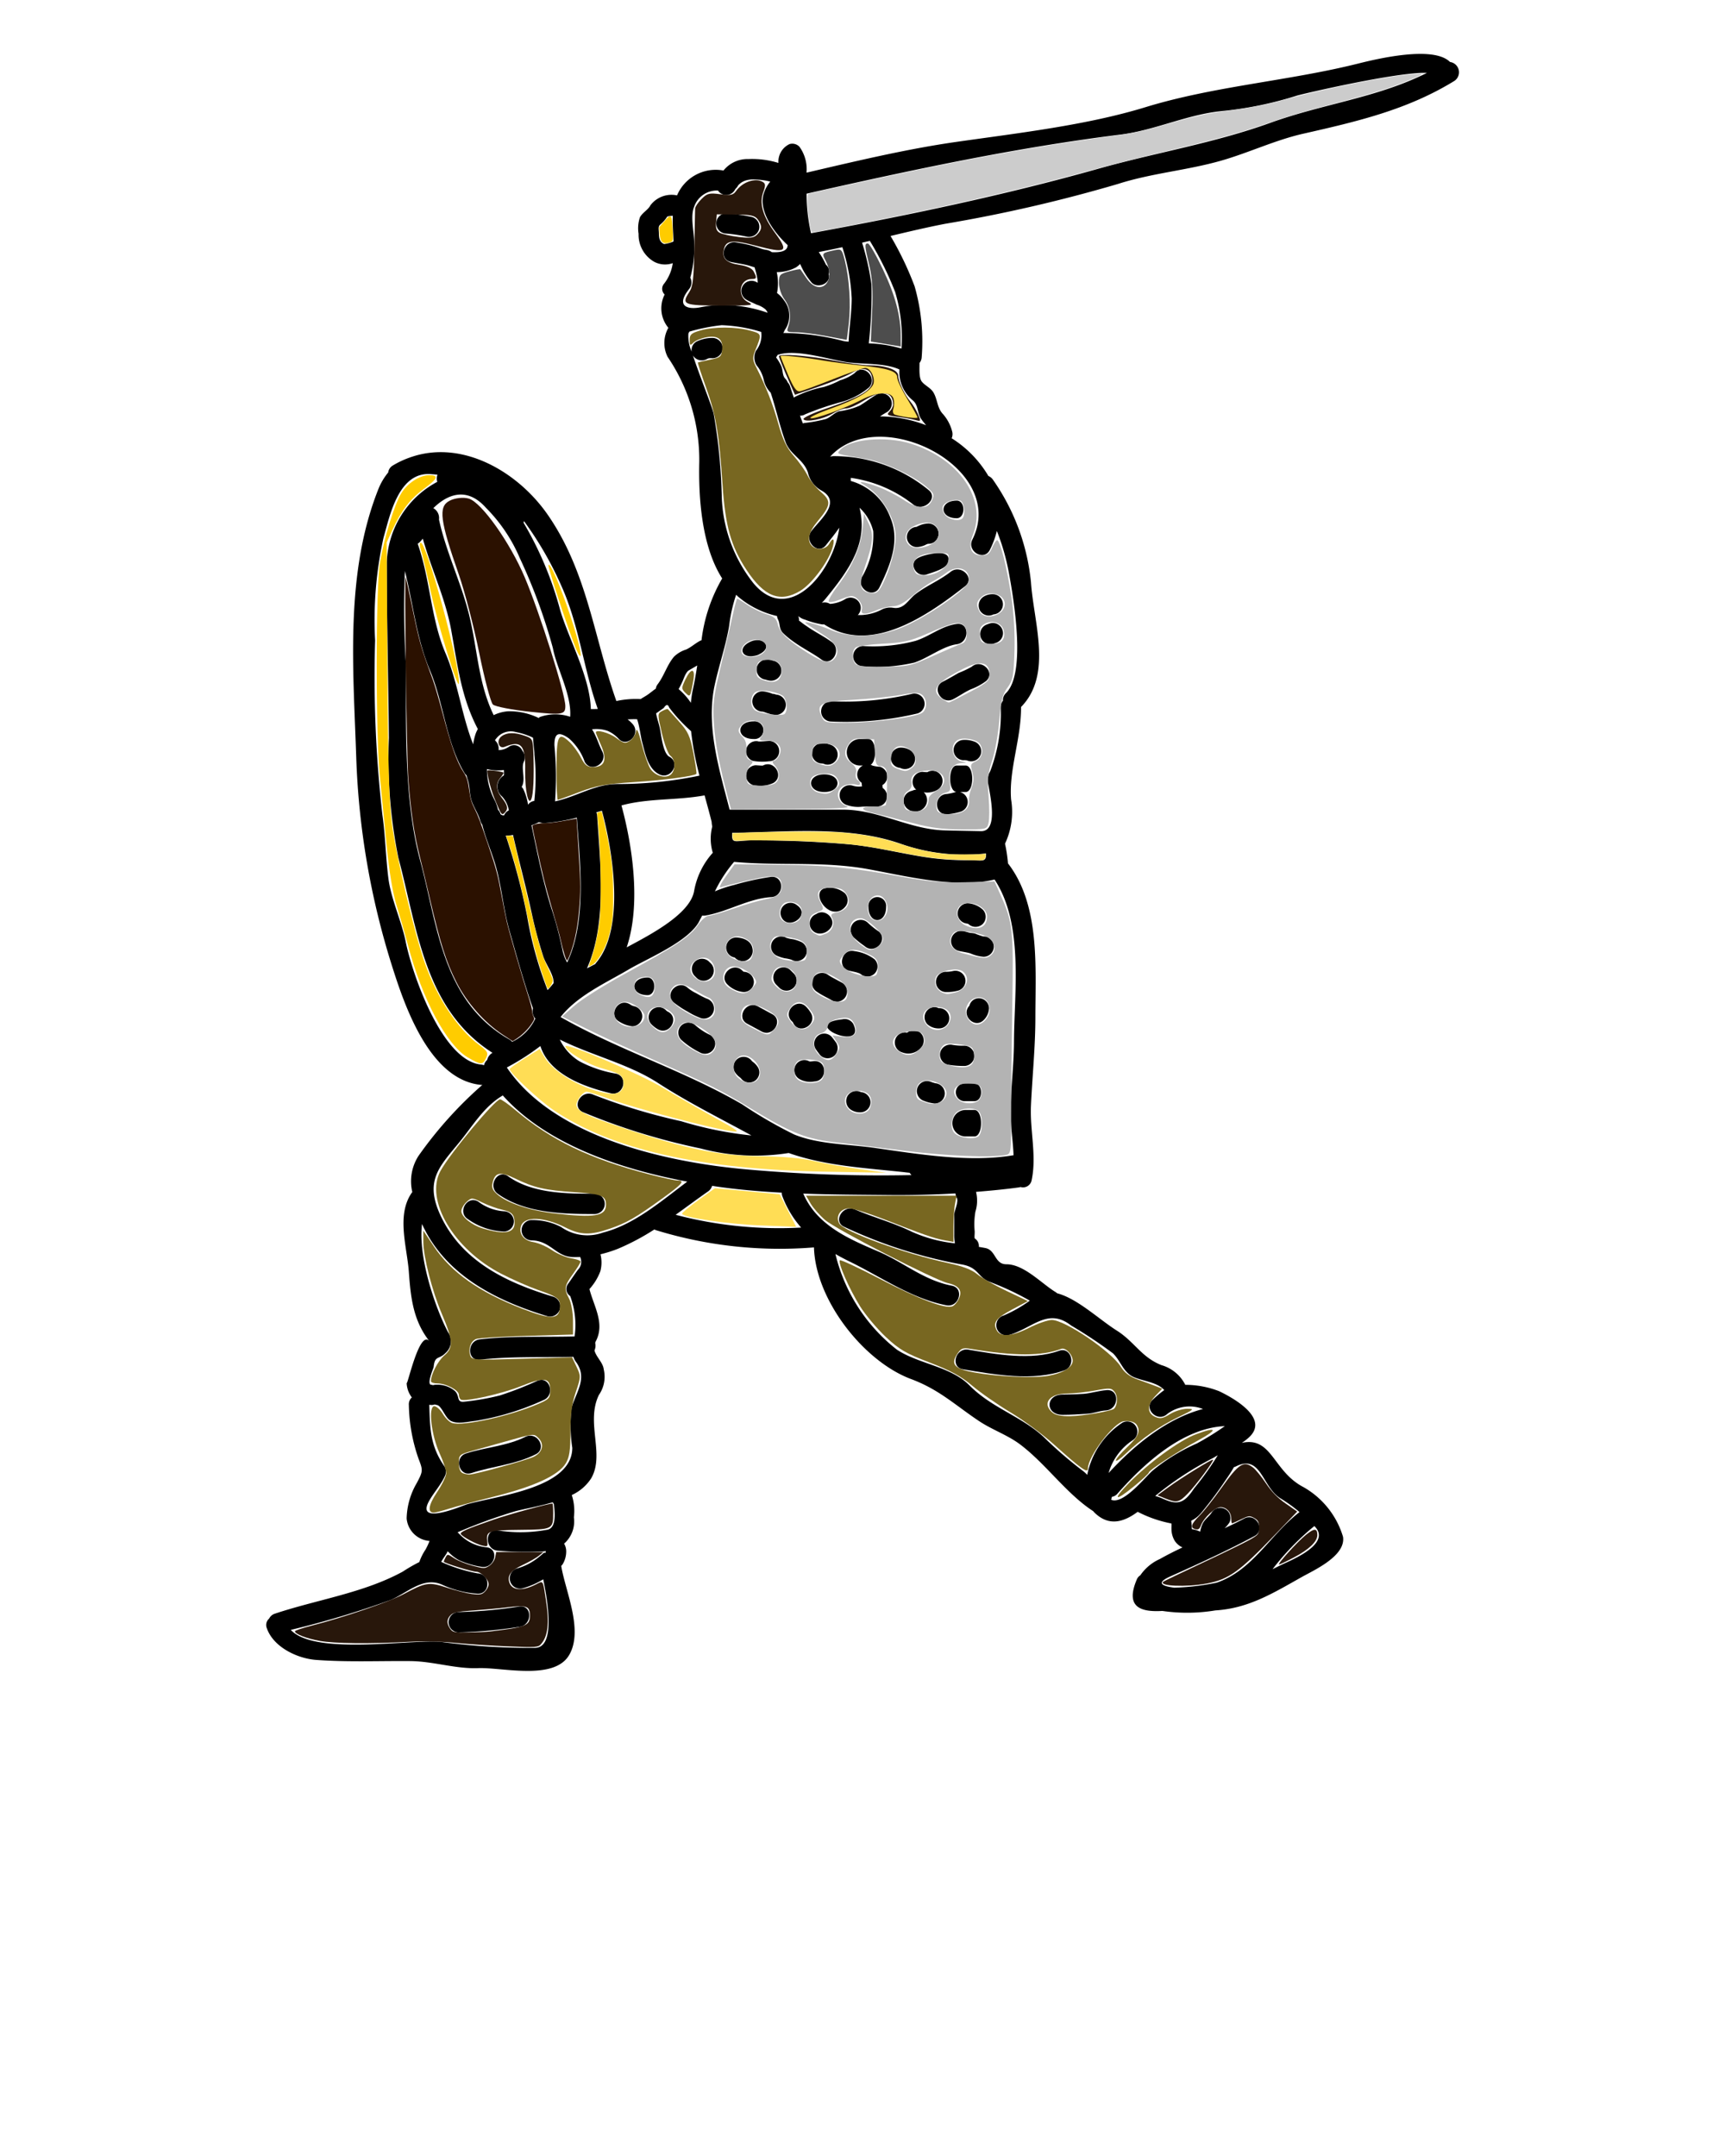 <?xml version="1.0" encoding="UTF-8" standalone="no"?>
<svg
   xmlns:dc="http://purl.org/dc/elements/1.1/"
   xmlns:cc="http://creativecommons.org/ns#"
   xmlns:rdf="http://www.w3.org/1999/02/22-rdf-syntax-ns#"
   xmlns:svg="http://www.w3.org/2000/svg"
   xmlns="http://www.w3.org/2000/svg"
   xmlns:sodipodi="http://sodipodi.sourceforge.net/DTD/sodipodi-0.dtd"
   xmlns:inkscape="http://www.inkscape.org/namespaces/inkscape"
   viewBox="0 0 128 160"
   x="0px"
   y="0px"
   version="1.1"
   id="svg140"
   sodipodi:docname="user-knight.svg"
   inkscape:version="1.0.1 (3bc2e813f5, 2020-09-07)">
  <defs
     id="defs144" />
  <sodipodi:namedview
     pagecolor="#ffffff"
     bordercolor="#666666"
     borderopacity="1"
     objecttolerance="10"
     gridtolerance="10"
     guidetolerance="10"
     inkscape:pageopacity="0"
     inkscape:pageshadow="2"
     inkscape:window-width="1600"
     inkscape:window-height="837"
     id="namedview142"
     showgrid="false"
     inkscape:zoom="2.65625"
     inkscape:cx="1.5076493"
     inkscape:cy="16.972065"
     inkscape:window-x="3832"
     inkscape:window-y="450"
     inkscape:window-maximized="1"
     inkscape:current-layer="svg140"
     inkscape:document-rotation="0" />
  <g
     id="g134"
     transform="matrix(-1,0,0,1,128.014,0)">
    <path
       d="m 71.812,48.618 a 0.555,0.555 0 0 1 -0.105,-0.046 c -1.127,-0.538 -0.314,-1.377 0.623,-0.951 0.963,0.446 0.655,1.213 -0.243,1.062 a 1.717,1.717 0 0 1 -0.275,-0.065 z"
       id="path2" />
    <path
       d="m 70.914,48.959 a 0.78,0.78 0 0 1 0.931,0.524 0.758,0.758 0 0 1 -0.525,0.931 c -0.118,0.013 -0.216,0.065 -0.327,0.078 a 0.769,0.769 0 0 1 -0.931,-0.524 0.75,0.75 0 0 1 0.524,-0.924 c 0.114,-0.02 0.214,-0.066 0.328,-0.085 z"
       id="path4" />
    <path
       d="m 65.526,75.647 c 3.291,0.354 -1.861,2.458 -0.825,0.335 a 0.739,0.739 0 0 1 0.825,-0.335 z"
       id="path6" />
    <path
       d="m 108.044,120.118 a 0.629,0.629 0 0 1 0.17,0.715 c -0.485,1.4 -2.261,2.254 -3.677,2.353 -2.313,0.17 -4.647,0.065 -6.96,0.085 -1.7,0.013 -3.369,0.59 -5.04,0.524 -1.8,-0.072 -5.631,0.944 -6.758,-0.976 -1.068,-1.836 0.275,-4.72 0.583,-6.568 0,-0.013 0.007,-0.026 0.007,-0.039 -0.033,-0.04 -0.065,-0.072 -0.1,-0.118 A 1.843,1.843 0 0 1 86,115.143 a 1.124,1.124 0 0 1 0.157,-0.589 1.5,1.5 0 0 1 -0.177,-0.171 2.188,2.188 0 0 1 -0.55,-1.783 3.806,3.806 0 0 1 0.157,-1.651 3.376,3.376 0 0 1 -1.435,-1.232 c -1.042,-1.777 0.419,-4.143 -0.577,-6.194 a 2.363,2.363 0 0 1 -0.361,-1.894 c 0.053,-0.512 0.558,-0.911 0.689,-1.41 A 0.858,0.858 0 0 1 83.85,99.662 0.7,0.7 0 0 0 83.811,99.551 c -0.708,-1.324 0.144,-2.622 0.465,-3.887 a 4.122,4.122 0 0 1 -0.812,-1.33 2.527,2.527 0 0 1 -0.007,-1.252 9.224,9.224 0 0 1 -1.324,-0.42 17.525,17.525 0 0 1 -2.674,-1.422 1.02,1.02 0 0 1 -0.118,0.053 31.261,31.261 0 0 1 -11.726,1.278 c -0.111,3.906 -3.69,8.461 -7.209,9.772 -2.1,0.787 -3.238,1.914 -5.054,3.126 -0.97,0.643 -2.11,1.029 -3.034,1.724 -1.914,1.442 -3.441,3.671 -5.427,4.955 a 0.9,0.9 0 0 1 -0.072,0.085 c -1.095,1.095 -2.229,0.7 -3.225,-0.039 a 9.208,9.208 0 0 1 -2.5,0.865 c -0.019,0.131 0,0.289 -0.006,0.4 a 1.734,1.734 0 0 1 -0.236,0.878 1.341,1.341 0 0 1 -0.584,0.5 c 0.571,0.269 1.134,0.551 1.678,0.859 a 3.455,3.455 0 0 1 1.455,1.213 0.635,0.635 0 0 1 0.262,0.314 c 0.911,2.143 -0.419,2.412 -1.9,2.327 a 12.776,12.776 0 0 1 -3.933,-0.039 c -2.471,-0.151 -4.3,-1.292 -6.423,-2.484 -0.924,-0.518 -3.271,-1.567 -3.048,-2.983 a 6.312,6.312 0 0 1 2.923,-3.677 c 2.294,-1.186 2.327,-3.781 4.588,-3.29 a 3.53,3.53 0 0 1 -0.6,-0.472 c -1.422,-1.422 1.331,-2.91 2.281,-3.362 a 6.93,6.93 0 0 1 2.511,-0.472 2.864,2.864 0 0 1 1.769,-1.462 c 1.508,-0.6 1.993,-1.736 3.33,-2.575 1.3,-0.826 2.884,-2.34 4.372,-2.747 0.013,-0.006 0.026,-0.006 0.039,-0.013 0.033,-0.026 0.065,-0.052 0.1,-0.078 1.042,-0.623 2.346,-2.072 3.664,-2.072 0.891,0 0.76,-1.048 1.566,-1.206 0.164,-0.032 0.321,-0.059 0.478,-0.085 a 0.663,0.663 0 0 1 0.309,-0.629 0.957,0.957 0 0 0 0.013,-0.164 C 55.695,91.622 55.689,91.504 55.689,91.386 A 5.488,5.488 0 0 0 55.636,89.918 2.731,2.731 0 0 1 55.59,88.45 c -1.055,-0.085 -2.11,-0.184 -3.159,-0.328 a 0.411,0.411 0 0 1 -0.138,-0.033 0.649,0.649 0 0 1 -0.832,-0.517 c -0.38,-1.8 0.138,-3.7 0.052,-5.526 -0.1,-2.182 -0.327,-4.365 -0.327,-6.554 0,-3.67 -0.361,-8.258 1.986,-11.358 0.013,-0.02 0.032,-0.033 0.046,-0.053 a 10.9,10.9 0 0 1 0.209,-1.409 0.209,0.209 0 0 1 0.013,-0.059 5.547,5.547 0 0 1 -0.452,-3.284 c 0.177,-2.2 -0.754,-4.509 -0.74,-6.862 -2.347,-2.4 -0.938,-6.253 -0.735,-9.255 a 15.986,15.986 0 0 1 2.806,-7.589 0.78,0.78 0 0 1 0.354,-0.3 8.291,8.291 0 0 1 2.726,-2.8 0.747,0.747 0 0 1 -0.039,-0.5 3.128,3.128 0 0 1 0.734,-1.35 c 0.387,-0.459 0.36,-1.036 0.649,-1.534 0.216,-0.367 0.609,-0.5 0.865,-0.813 0.236,-0.282 0.17,-1.009 0.177,-1.389 a 0.737,0.737 0 0 1 -0.164,-0.446 14.835,14.835 0 0 1 0.524,-5.237 23.673,23.673 0 0 1 1.79,-3.742 c -1.35,-0.321 -2.7,-0.643 -4.064,-0.905 A 110.566,110.566 0 0 1 45.058,13.651 C 42.521,12.839 39.893,12.642 37.35,11.908 35.324,11.324 33.365,10.387 31.307,9.922 27.282,9.01 23.592,8.152 20.1,6.008 A 0.771,0.771 0 0 1 20.42,4.6 c 1.239,-1.245 5.479,-0.216 6.816,0.118 5.2,1.3 10.664,1.665 15.809,3.245 4.365,1.337 9.484,1.92 14.013,2.569 3.71,0.531 7.453,1.429 11.11,2.281 a 2.837,2.837 0 0 1 0.524,-1.921 0.73,0.73 0 0 1 0.734,-0.2 1.436,1.436 0 0 1 0.826,1.4 6.619,6.619 0 0 1 2.229,-0.288 2.277,2.277 0 0 1 1.848,0.852 3.121,3.121 0 0 1 3.447,1.844 1.96,1.96 0 0 1 1.973,0.734 c 0.184,0.354 0.584,0.531 0.78,0.892 a 2.56,2.56 0 0 1 0.1,1.225 2.311,2.311 0 0 1 -1.161,2.078 1.727,1.727 0 0 1 -1.376,0.1 3.231,3.231 0 0 0 0.636,1.514 0.58,0.58 0 0 1 -0.033,0.813 2.261,2.261 0 0 1 -0.275,2.471 2.3,2.3 0 0 1 0.059,2.15 13.6,13.6 0 0 0 -2.353,7.806 c 0.059,2.556 -0.151,6.226 -1.7,8.645 a 11.925,11.925 0 0 1 1.534,4.588 0.821,0.821 0 0 1 0.118,0.046 c 0.347,0.183 0.681,0.491 1.029,0.642 a 2.226,2.226 0 0 1 0.9,0.538 c 0.518,0.616 0.721,1.4 1.206,2.038 a 0.659,0.659 0 0 1 0.138,0.328 c 0.21,0.137 0.4,0.308 0.577,0.426 0.157,0.118 0.367,0.223 0.55,0.347 a 6.785,6.785 0 0 1 1.8,0.144 c 1.658,-4.686 2.143,-9.536 5.06,-13.777 2.215,-3.231 6.351,-5.636 10.159,-4.332 a 0.71,0.71 0 0 1 0.112,0.039 6.7,6.7 0 0 1 1.245,0.584 0.7,0.7 0 0 1 0.354,0.524 4.577,4.577 0 0 1 0.721,1.212 c 2.5,6.266 1.868,13.332 1.651,19.939 a 57.7,57.7 0 0 1 -2.706,15.631 c -0.977,3.081 -2.832,8.292 -6.542,8.665 a 0.584,0.584 0 0 1 -0.111,0 29.822,29.822 0 0 1 4.739,5.27 3.487,3.487 0 0 1 0.459,2.687 c 0.019,0.026 0.045,0.052 0.065,0.085 1.127,1.672 0.315,4.031 0.19,5.873 -0.137,1.894 -0.328,3.6 -1.534,5.119 0.754,-0.957 1.665,3.428 1.7,3.074 a 1.865,1.865 0 0 1 -0.387,1.088 0.673,0.673 0 0 1 0.223,0.544 12.733,12.733 0 0 1 -0.721,4.011 c -0.328,0.845 -0.334,0.918 0.125,1.783 a 5.439,5.439 0 0 1 0.76,2.648 1.84,1.84 0 0 1 -1.7,1.664 4.953,4.953 0 0 0 0.308,0.656 3.939,3.939 0 0 1 0.452,0.911 12.269,12.269 0 0 1 1.226,0.708 c 2.9,1.586 6.357,2.077 9.484,3.12 a 0.724,0.724 0 0 1 0.434,0.367 z m -12.964,1.757 c 1.966,-0.328 9.516,1.068 11.358,-0.918 a 69,69 0 0 1 -7.413,-2.222 c -1.232,-0.524 -2.392,-1.737 -3.788,-1.147 a 7.32,7.32 0 0 1 -2.661,0.682 c -0.97,0.039 -0.97,-1.468 0,-1.508 a 11.6,11.6 0 0 0 2.7,-0.852 c -0.124,-0.236 -0.308,-0.472 -0.4,-0.629 -0.032,-0.052 -0.052,-0.105 -0.078,-0.157 -0.039,0.039 -0.079,0.072 -0.1,0.092 a 2.956,2.956 0 0 1 -0.761,0.576 6.518,6.518 0 0 1 -1.651,0.485 c -0.951,0.164 -1.364,-1.291 -0.407,-1.448 A 3.159,3.159 0 0 0 93.8,113.97 c 0.085,-0.085 0.17,-0.17 0.262,-0.255 a 39.511,39.511 0 0 0 -4.32,-1.573 c -0.727,-0.184 -1.749,-0.361 -2.746,-0.656 a 0.657,0.657 0 0 1 -0.078,0.125 c -0.092,0.734 -0.171,1.75 0.452,1.907 a 10.777,10.777 0 0 0 3.729,0.052 c 0.964,-0.118 0.951,1.4 0,1.508 a 23.931,23.931 0 0 1 -2.91,0.079 4.957,4.957 0 0 1 -0.682,-0.046 c 0,0.013 0.007,0.019 0.007,0.032 a 0.733,0.733 0 0 1 0.026,0.1 c 0.046,-0.007 0.085,-0.033 0.131,0.006 0.184,0.164 0.38,0.328 0.577,0.472 a 4.438,4.438 0 0 0 1.416,0.682 0.766,0.766 0 0 1 -0.407,1.475 5.966,5.966 0 0 1 -1.553,-0.675 c -0.3,1.487 -0.976,5.132 0.649,5.086 a 48.153,48.153 0 0 0 6.727,-0.414 z m 4.561,-61.414 a 90.485,90.485 0 0 0 0.538,-12.931 28.365,28.365 0 0 0 -0.623,-7.623 c -0.459,-1.58 -1.107,-5.007 -3.618,-4.712 -0.131,0.006 -0.262,0.019 -0.386,0.032 a 0.82,0.82 0 0 1 0.013,0.531 7.059,7.059 0 0 1 3.749,5.978 c 0,4.345 -0.118,8.7 -0.158,13.03 a 37.263,37.263 0 0 1 -0.7,8.881 c -1.429,5.341 -1.94,11.26 -6.987,14.485 a 0.806,0.806 0 0 1 0.394,0.524 0.735,0.735 0 0 1 0.235,0.4 A 0.8,0.8 0 0 1 92.333,79 c 2.884,-0.289 5.1,-6.732 5.578,-9.117 0.315,-1.554 1.088,-3.159 1.285,-4.713 0.197,-1.554 0.223,-3.155 0.445,-4.709 z M 97.885,49.437 a 66.127,66.127 0 0 0 0.085,-7.066 c -0.616,2.445 -0.859,5 -1.848,7.348 -1.036,2.451 -1.206,5.368 -2.569,7.636 a 0.638,0.638 0 0 1 -0.158,0.183 2.966,2.966 0 0 1 -0.092,0.334 c -0.157,0.472 -0.118,0.964 -0.249,1.436 -0.15,0.55 -0.517,1.029 -0.675,1.592 a 0.929,0.929 0 0 1 -0.15,0.3 c -0.276,1.114 -0.761,2.15 -1.056,3.264 -0.4,1.5 -0.531,3.074 -0.95,4.555 -0.564,1.979 -1.081,3.887 -1.757,5.814 a 0.763,0.763 0 0 1 -0.177,0.753 3.624,3.624 0 0 0 1.724,1.731 0.685,0.685 0 0 1 0.217,-0.184 c 4.968,-2.838 5.3,-8.409 6.619,-13.318 1.18,-4.402 1.036,-9.842 1.036,-14.378 z M 97.02,40.353 a 1.28,1.28 0 0 1 -0.171,-0.138 c -0.078,-0.079 -0.144,-0.164 -0.209,-0.242 -0.649,2.313 -1.7,4.476 -2.124,6.882 -0.465,2.582 -0.734,4.922 -1.96,7.249 a 2.074,2.074 0 0 1 0.177,0.386 4.6,4.6 0 0 1 0.171,0.747 c 0.852,-2.136 1.153,-4.66 2.051,-6.757 1.095,-2.556 1.134,-5.499 2.065,-8.127 z m -2.255,58.516 c 0.846,-1.573 2.248,-5.446 1.934,-8.035 -1.718,3.788 -5.5,5.695 -9.327,6.849 a 0.756,0.756 0 0 1 -0.407,-1.455 c 3.382,-1.016 6.7,-2.569 8.311,-5.919 1.246,-2.595 0.23,-3.631 -1.265,-5.44 -1.042,-1.252 -1.855,-2.707 -3.29,-3.565 l -0.013,-0.013 c -3.3,3.7 -8.868,5.492 -13.692,6.4 1.927,1.442 3.946,3.2 6.259,3.782 a 3.386,3.386 0 0 0 3.1,-0.413 4.6,4.6 0 0 1 2.182,-0.518 0.754,0.754 0 0 1 0,1.508 c -1.383,0.039 -1.776,1.153 -2.949,1.232 -0.21,0.013 -0.426,0.007 -0.643,0 -0.006,0.013 -0.006,0.026 -0.013,0.039 a 0.83,0.83 0 0 0 0.184,0.918 c 0.242,0.334 0.472,0.682 0.714,1.022 a 0.626,0.626 0 0 1 -0.144,0.918 6.1,6.1 0 0 0 -0.328,3 c 2.353,0.059 4.706,-0.046 7.033,0.217 0.957,0.111 0.964,1.618 0,1.507 -2.3,-0.256 -4.627,-0.157 -6.947,-0.21 a 1.177,1.177 0 0 1 -0.177,0.361 c -0.892,1.2 -0.046,2.209 0.314,3.415 a 11.329,11.329 0 0 1 -0.052,2.975 c 0,2.969 5.44,3.54 7.8,4.188 0.282,0.079 4.025,1.718 2.753,-0.367 -0.334,-0.557 -0.8,-1.088 -1.075,-1.671 a 0.769,0.769 0 0 1 0,-0.76 c 1.069,-1.534 1.075,-2.786 1.134,-4.582 -0.046,0 -0.092,0.013 -0.144,0.013 a 0.663,0.663 0 0 1 -0.262,-0.039 1.143,1.143 0 0 1 -0.144,0.039 c -0.354,0.027 -0.617,0.931 -1.01,1.16 -0.511,0.3 -1.317,0.073 -1.868,0.02 a 19.541,19.541 0 0 1 -5.027,-1.534 c -0.9,-0.34 -0.511,-1.8 0.4,-1.455 a 25.835,25.835 0 0 0 2.805,1.1 18.9,18.9 0 0 0 2.648,0.465 c 0.616,0.072 0.308,-0.406 0.7,-0.793 a 2,2 0 0 1 1.357,-0.465 0.861,0.861 0 0 1 0.268,0.033 0.8,0.8 0 0 1 0.138,-0.033 c 0.354,-0.013 -0.177,-1.245 -0.184,-1.3 -0.085,-0.9 -0.38,-0.544 -0.871,-1.042 A 1.169,1.169 0 0 1 94.765,98.869 Z M 95.44,38.557 a 0.836,0.836 0 0 1 0.42,-0.846 c -1.088,-1.068 -2.511,-1.586 -3.9,-0.032 a 11.891,11.891 0 0 0 -2.53,3.768 41.321,41.321 0 0 0 -2.438,6.633 c -0.3,1.573 -1.409,3.494 -1.285,5.113 a 3.433,3.433 0 0 1 2.255,0.019 c 0.033,0.02 0.052,0.053 0.078,0.072 a 4.965,4.965 0 0 1 2.242,-0.5 2.917,2.917 0 0 1 1.1,0.288 c 1.154,-2.386 1.193,-4.87 1.822,-7.439 0.596,-2.409 1.712,-4.671 2.236,-7.076 z m -4.168,20.9 a 4.937,4.937 0 0 0 0.609,-2.385 3.263,3.263 0 0 1 -1.258,0.072 3.812,3.812 0 0 0 0,0.4 0.954,0.954 0 0 1 0.144,1.56 1.974,1.974 0 0 0 -0.511,1.035 0.665,0.665 0 0 1 0.347,0.361 c 0.033,0 0.053,0.013 0.085,0.006 a 0.32,0.32 0 0 0 0.19,-0.092 0.683,0.683 0 0 1 0.184,-0.321 3.249,3.249 0 0 1 0.21,-0.635 z m 0.013,-4.515 a 0.615,0.615 0 0 0 -0.092,-0.132 1.365,1.365 0 0 0 -1.449,-0.485 5.243,5.243 0 0 0 -1.225,0.394 0.334,0.334 0 0 1 -0.059,0.039 c -0.02,0.465 -0.1,0.924 -0.1,1.232 a 16.358,16.358 0 0 0 0.007,3.448 0.658,0.658 0 0 1 0.465,0.282 4.163,4.163 0 0 1 0.367,-1.193 c 0.033,-0.046 0.072,-0.085 0.105,-0.131 a 0.855,0.855 0 0 1 -0.072,-0.158 c -0.19,-0.517 0.118,-1.258 -0.085,-1.7 a 0.768,0.768 0 0 1 0.111,-0.832 0.668,0.668 0 0 1 1,-0.282 1.416,1.416 0 0 0 0.76,0.243 0.82,0.82 0 0 1 0.267,-0.724 z m -0.8,7.072 c -0.1,0 -0.2,-0.007 -0.288,-0.014 a 1.422,1.422 0 0 1 -0.249,-0.039 c -0.446,1.96 -0.977,3.9 -1.4,5.866 -0.223,1.042 -0.512,2.1 -0.833,3.114 -0.2,0.635 -0.793,1.356 -0.78,2.005 v 0.013 c 0.138,0.177 0.289,0.348 0.446,0.518 A 27.654,27.654 0 0 0 88.9,68 47.743,47.743 0 0 1 90.485,62.015 Z M 89.161,38.8 c -0.006,-0.045 -0.019,-0.085 -0.026,-0.131 a 25.746,25.746 0 0 0 -2.792,4.844 c -1.311,2.91 -1.626,6.122 -2.687,9.1 0.17,0.007 0.327,0.007 0.485,0.007 a 0.267,0.267 0 0 0 0.032,0.006 c 0.053,-2.359 1.632,-5.191 2.268,-7.321 A 25.711,25.711 0 0 1 89.161,38.8 Z M 88.578,61.242 A 2.223,2.223 0 0 1 88.04,61.019 l -0.124,0.02 a 0.714,0.714 0 0 1 -0.341,0.046 14.162,14.162 0 0 1 -2.366,-0.406 c -0.223,3.329 -0.76,7.6 0.721,10.755 a 3.208,3.208 0 0 0 0.341,-0.9 27.146,27.146 0 0 1 0.826,-3.113 c 0.622,-1.952 1.048,-4.148 1.481,-6.18 z m 1.828,17.978 a 17.718,17.718 0 0 1 -2.49,-1.593 c -0.669,2.1 -3.212,3.021 -5.217,3.506 -0.944,0.23 -1.344,-1.225 -0.4,-1.455 a 8.964,8.964 0 0 0 2.687,-0.9 3.788,3.788 0 0 0 1.488,-1.632 c -2.36,1.18 -5.112,1.809 -7.3,3.231 -2.248,1.455 -4.588,2.609 -6.921,3.887 A 27.234,27.234 0 0 0 77.464,83.209 43.581,43.581 0 0 0 84,81.232 c 0.878,-0.394 1.645,0.9 0.76,1.3 a 48.17,48.17 0 0 1 -8.743,2.7 15.8,15.8 0 0 1 -6.528,0.334 c -2.694,0.957 -5.788,1.121 -8.56,1.422 -0.138,0.02 -0.275,0.033 -0.413,0.046 a 1.185,1.185 0 0 1 -0.138,0.171 111.685,111.685 0 0 0 11.982,-0.4 c 5.829,-0.487 14.461,-2.27 18.046,-7.585 z M 86.874,55.31 c 0.006,-0.774 -0.21,-1.128 -1.075,-0.512 a 4.14,4.14 0 0 0 -1.173,1.737 c -0.453,0.859 -1.75,0.1 -1.305,-0.76 0.262,-0.5 0.439,-1.147 0.761,-1.652 a 2.571,2.571 0 0 0 -1.16,0.118 2.447,2.447 0 0 0 -0.794,0.564 c -0.635,0.734 -1.7,-0.334 -1.061,-1.068 a 2.327,2.327 0 0 1 0.38,-0.348 6.692,6.692 0 0 0 -0.708,-0.013 c -0.2,0.577 -0.243,1.213 -0.4,1.8 -0.216,0.807 -0.419,1.862 -1.226,2.281 -0.865,0.453 -1.625,-0.845 -0.766,-1.3 0.472,-0.249 0.6,-1.606 0.694,-2.058 0.066,-0.348 0.223,-0.774 0.289,-1.161 -0.059,-0.039 -0.118,-0.078 -0.164,-0.111 -0.131,-0.1 -0.269,-0.19 -0.406,-0.288 -0.177,-0.276 -0.315,-0.289 -0.4,-0.033 a 11.739,11.739 0 0 1 -1.626,1.756 22.945,22.945 0 0 1 -0.622,3.3 29.948,29.948 0 0 0 6.1,0.623 c 1.658,0 3,0.937 4.614,1.285 a 25.938,25.938 0 0 1 0.048,-4.16 z m -0.5,20.187 a 0.262,0.262 0 0 1 0.045,-0.02 c -1.271,-1.606 -3.323,-2.51 -5.059,-3.533 -1.383,-0.819 -4.484,-2.077 -5.25,-3.611 -0.046,-0.1 -0.118,-0.229 -0.2,-0.387 A 0.854,0.854 0 0 1 75.654,67.94 c -1.651,-0.282 -3.172,-1.259 -4.876,-1.364 -0.963,-0.059 -0.97,-1.566 0,-1.507 a 20.23,20.23 0 0 1 2.779,0.609 8.732,8.732 0 0 1 1.409,0.472 10.245,10.245 0 0 0 -1.422,-2.189 c -3.29,0.308 -6.613,-0.065 -9.936,0.538 -2.8,0.511 -6.5,1.455 -9.393,0.773 -2.176,3.3 -1.461,8.3 -1.442,12.021 0.007,1.894 0.282,3.768 0.243,5.656 -0.026,0.885 -0.177,1.848 -0.21,2.785 a 0.232,0.232 0 0 0 0.066,0.007 c 3.27,0.544 7.046,-0.1 10.27,-0.557 1.875,-0.269 4.2,-0.262 5.958,-1 a 33.31,33.31 0 0 0 3.834,-2.222 c 4.292,-2.5 9.116,-4.007 13.442,-6.462 z m -2.537,-3.959 c 0.2,0.105 0.413,0.216 0.623,0.328 -1.514,-3.4 -0.97,-7.852 -0.754,-11.372 a 0.991,0.991 0 0 1 0.059,-0.21 l -0.413,-0.118 c -0.813,2.982 -1.737,8.717 0.413,11.267 a 0.505,0.505 0 0 1 0.074,0.105 z M 81.9,59.773 c -0.138,-0.039 -0.275,-0.072 -0.419,-0.105 -1.868,-0.419 -3.835,-0.288 -5.749,-0.642 -0.183,0.668 -0.367,1.33 -0.524,1.966 a 2,2 0 0 1 -0.046,0.348 3.611,3.611 0 0 1 -0.039,1.946 5.73,5.73 0 0 1 1.383,2.825 c 0.288,1.724 3.257,3.257 5.007,4.195 C 80.424,67.074 81.106,62.683 81.9,59.773 Z M 79.12,17.347 c 0.007,-0.367 0.085,-0.537 -0.118,-0.7 a 2.45,2.45 0 0 1 -0.5,-0.577 2.176,2.176 0 0 0 -0.413,-0.059 c 0.027,0.629 -0.026,1.272 -0.052,1.908 a 2.281,2.281 0 0 0 0.7,0.19 c 0.324,-0.133 0.383,-0.447 0.383,-0.762 z m -1.462,33.794 c -0.1,-0.19 -0.209,-0.387 -0.3,-0.6 -0.091,-0.213 -0.243,-0.669 -0.459,-0.793 -0.216,-0.124 -0.413,-0.243 -0.623,-0.361 0.1,0.629 0.2,1.219 0.315,1.73 a 7.669,7.669 0 0 1 0.157,1.043 4.729,4.729 0 0 1 0.91,-1.019 z M 76.02,22.8 c 0.99,0.2 1.868,-0.078 0.865,-1.343 a 0.79,0.79 0 0 1 -0.092,-0.852 8.306,8.306 0 0 1 -0.288,-2.57 c -0.007,-0.8 0.308,-1.959 0,-2.693 a 1.781,1.781 0 0 0 -1.77,-1.2 A 0.73,0.73 0 0 1 73.49,14.1 c -0.013,-0.032 -0.039,-0.052 -0.053,-0.085 a 0.9,0.9 0 0 1 -0.2,-0.262 c -0.465,-0.511 -1.1,-0.472 -1.855,-0.38 a 4.907,4.907 0 0 0 -0.524,0.105 2.6,2.6 0 0 1 0.465,0.826 c 0.466,1.3 -0.74,2.956 -1.756,3.886 0,0.013 0.006,0.026 0.006,0.033 0.027,0.478 0.662,0.511 1.167,0.492 a 0.971,0.971 0 0 1 0.452,-0.177 2.325,2.325 0 0 0 0.348,-0.086 9.268,9.268 0 0 1 1.828,-0.458 c 0.951,-0.2 1.357,1.251 0.407,1.448 -0.459,0.1 -0.931,0.151 -1.377,0.282 -0.131,0.039 -0.255,0.079 -0.38,0.118 -0.006,0.02 -0.006,0.039 -0.013,0.059 a 5.42,5.42 0 0 0 -0.2,0.858 0.543,0.543 0 0 1 -0.006,0.059 c -0.007,0.046 -0.007,0.092 -0.013,0.138 v 0.026 c 0.033,-0.013 0.059,-0.032 0.092,-0.046 a 0.753,0.753 0 0 1 0.76,1.3 c -0.249,0.144 -0.518,0.249 -0.774,0.374 a 1.816,1.816 0 0 0 -0.655,0.354 0.9,0.9 0 0 0 -0.157,0.249 10.02,10.02 0 0 1 3.415,-0.577 8.872,8.872 0 0 1 1.553,0.164 z m 0.668,3.3 a 2.784,2.784 0 0 0 0.243,-1.357 0.619,0.619 0 0 1 -0.066,-0.131 14.06,14.06 0 0 0 -2.4,-0.479 11.326,11.326 0 0 0 -2.937,0.5 1.832,1.832 0 0 0 0.387,1.39 1.129,1.129 0 0 1 -0.039,1.088 2.473,2.473 0 0 0 -0.518,1.009 2.009,2.009 0 0 1 -0.531,1.023 c -0.406,1.219 -0.662,2.464 -1.108,3.67 -0.354,0.944 -1.324,1.271 -1.651,2.241 a 2.026,2.026 0 0 1 -1,1.344 c -1.521,0.859 0.039,2.111 0.727,3 0.59,0.754 -0.472,1.829 -1.068,1.062 -0.236,-0.3 -0.623,-0.767 -0.99,-1.3 0.393,3.205 3.73,7.361 6.4,4.084 a 10.894,10.894 0 0 0 2.32,-6.4 40.994,40.994 0 0 1 0.6,-6.135 c 0.158,-0.642 1.029,-2.786 1.541,-4.332 a 0.77,0.77 0 0 1 -1.036,0.268 c -0.177,-0.085 -0.21,-0.059 -0.439,-0.059 a 0.754,0.754 0 0 1 0,-1.507 2.661,2.661 0 0 1 1.206,0.269 0.723,0.723 0 0 1 0.359,0.752 z m 1.187,64.048 C 77.088,89.584 76.308,89.001 75.482,88.424 A 0.755,0.755 0 0 1 75.174,88 c -0.072,0.013 -0.157,0.026 -0.229,0.04 -1.612,0.236 -3.271,0.38 -4.942,0.471 a 0.691,0.691 0 0 1 -0.052,0.289 7.488,7.488 0 0 1 -1.383,2.3 30.169,30.169 0 0 0 9.307,-0.948 z m -4,-30.064 c 0.773,-3 1.782,-6.22 1.094,-9.3 -0.321,-1.455 -0.813,-2.877 -1.062,-4.345 a 11.168,11.168 0 0 0 -0.517,-2.3 c -0.066,0.059 -0.125,0.125 -0.19,0.177 a 6.762,6.762 0 0 1 -2.845,1.4 0.634,0.634 0 0 1 -0.072,0.256 c -0.171,0.354 -0.059,0.681 -0.374,1.009 a 6.137,6.137 0 0 1 -0.793,0.649 c -0.662,0.478 -1.4,0.839 -2.051,1.311 -0.787,0.57 -1.541,-0.734 -0.761,-1.3 0.6,-0.439 1.279,-0.76 1.882,-1.193 a 4.78,4.78 0 0 0 0.412,-0.3 0.353,0.353 0 0 1 0.118,-0.072 1.318,1.318 0 0 1 0.059,-0.354 1.234,1.234 0 0 1 -0.511,0.268 6.127,6.127 0 0 1 -1.252,0.348 H 66.855 C 63.381,48.612 59.18,45.676 56.401,43.5 c -0.767,-0.6 0.308,-1.658 1.068,-1.069 0.846,0.662 1.77,1.016 2.609,1.659 0.544,0.406 0.832,1.147 1.652,1.016 a 1.379,1.379 0 0 1 0.858,0.131 3.546,3.546 0 0 0 1.776,0.406 0.758,0.758 0 0 1 0.9,-1.2 2.5,2.5 0 0 0 1.16,0.373 0.757,0.757 0 0 1 0.61,-0.078 3.928,3.928 0 0 1 -0.308,-0.341 c -1.77,-2.163 -3.133,-4.143 -2.491,-6.718 a 3.492,3.492 0 0 0 -1.016,1.736 6.1,6.1 0 0 0 0.839,3.415 c 0.426,0.872 -0.878,1.632 -1.3,0.761 -0.78,-1.606 -1.554,-3.422 -0.813,-5.172 a 4.4,4.4 0 0 1 2.936,-2.726 v -0.23 a 9.638,9.638 0 0 0 -4.627,1.973 c -0.754,0.6 -1.907,-0.459 -1.147,-1.068 a 11.041,11.041 0 0 1 7.085,-2.517 1.237,1.237 0 0 1 0.223,0.039 c -3.638,-4 -13.214,0.826 -10.553,6.155 0.433,0.865 -0.865,1.632 -1.3,0.76 a 6.575,6.575 0 0 1 -0.518,-1.4 16.479,16.479 0 0 0 -0.891,3.1 c -0.361,1.96 -1.3,7.459 0.216,8.934 a 0.7,0.7 0 0 1 0.223,0.563 0.718,0.718 0 0 1 0.164,0.452 12.11,12.11 0 0 0 0.786,4.792 1.244,1.244 0 0 1 0.164,0.806 c -0.177,1.055 -0.793,3.664 0.524,3.631 0.905,-0.02 1.816,-0.033 2.714,-0.059 2.628,-0.079 4.843,-1.54 7.544,-1.54 z m -1.862,2.274 c 1.5,0 1.724,0.354 1.672,-0.551 -4.274,-0.072 -8.659,-0.53 -12.493,0.807 a 14.25,14.25 0 0 1 -6.344,0.721 c -0.04,0.707 0.327,0.5 1.265,0.5 a 20.308,20.308 0 0 0 3.323,-0.236 c 1.894,-0.3 3.8,-0.787 5.695,-0.951 2.316,-0.194 4.557,-0.286 6.884,-0.286 z M 70.429,26.523 a 1.134,1.134 0 0 1 -0.118,-0.19 c -0.02,-0.006 -0.039,-0.006 -0.059,-0.013 -1.357,-0.433 -3.716,0.354 -5.086,0.557 -1.147,0.171 -2.8,0.04 -3.893,0.544 a 2.717,2.717 0 0 1 -0.944,2.255 c -0.505,0.373 -0.347,1 -0.7,1.461 -0.1,0.145 -0.223,0.282 -0.334,0.42 a 9.578,9.578 0 0 1 3.421,-0.655 c -0.17,-0.112 -0.334,-0.217 -0.511,-0.315 a 0.753,0.753 0 0 1 0.76,-1.3 c 0.433,0.243 0.82,0.557 1.252,0.813 a 5.341,5.341 0 0 0 1.521,0.419 c 0.413,0.118 0.7,0.538 1.127,0.61 a 10.8,10.8 0 0 0 1.455,0.262 c 0.046,0.007 0.079,0.026 0.118,0.033 0.072,-0.19 0.144,-0.38 0.216,-0.577 a 0.669,0.669 0 0 1 -0.386,-0.1 21.576,21.576 0 0 0 -2.6,-0.892 5.4,5.4 0 0 1 -2.143,-1.107 c -0.649,-0.721 0.413,-1.8 1.062,-1.069 a 3.152,3.152 0 0 0 1.081,0.538 6.71,6.71 0 0 0 1.213,0.5 8.541,8.541 0 0 1 2.143,0.734 0.893,0.893 0 0 1 0.085,0.059 c 0.1,-0.288 0.19,-0.564 0.282,-0.839 a 0.775,0.775 0 0 1 0.177,-0.295 0.742,0.742 0 0 1 0.184,-0.282 c 0.216,-0.223 0.163,-0.642 0.288,-0.917 a 3.043,3.043 0 0 1 0.328,-0.571 0.432,0.432 0 0 1 0.061,-0.083 z m -0.072,-4.778 a 3.727,3.727 0 0 1 0.02,-1.547 3.053,3.053 0 0 1 -1.416,-0.347 1.806,1.806 0 0 1 -0.321,-0.262 5.323,5.323 0 0 1 -0.846,1.376 c -0.413,0.459 -1.37,0.131 -1.291,-0.531 0.007,-0.026 0.013,-0.052 0.02,-0.085 a 0.652,0.652 0 0 1 0.2,-0.7 0.006,0.006 0 0 0 0.006,-0.006 6.075,6.075 0 0 1 0.531,-0.937 c -0.583,-0.118 -1.166,-0.23 -1.75,-0.361 a 14.446,14.446 0 0 0 -0.694,3.795 c 0,1.075 0.183,2.143 0.229,3.218 0.125,-0.013 0.256,-0.026 0.374,-0.046 a 17.874,17.874 0 0 1 4.476,-0.6 0.672,0.672 0 0 1 -0.1,-0.2 1.85,1.85 0 0 1 0.053,-2.235 2.179,2.179 0 0 1 0.509,-0.532 z m -2.523,-4.437 a 13.059,13.059 0 0 0 0.327,-2.936 C 60.3,12.6 52.687,10.963 44.867,9.987 42.311,9.666 39.939,8.499 37.356,8.243 A 27.2,27.2 0 0 1 31.792,7.1 C 31.451,6.989 24.287,5.317 22.131,5.409 c 3.69,1.848 7.662,2.281 11.6,3.7 4.181,1.514 8.533,2.215 12.807,3.421 6.935,1.953 14.21,3.48 21.296,4.778 z m -4.969,75.558 c 2.2,-0.938 4.536,-1.947 5.545,-4.287 -2.1,0.079 -4.188,0.085 -6.22,0.105 -1.684,0.02 -3.382,-0.02 -5.073,-0.118 a 0.773,0.773 0 0 1 -0.1,0.334 c -0.157,0.275 0.191,0.951 0.191,1.259 V 91.6 a 3.386,3.386 0 0 1 -0.053,0.668 10.42,10.42 0 0 0 3.2,-0.859 c 1.4,-0.681 2.825,-1.055 4.234,-1.658 0.884,-0.38 1.658,0.918 0.767,1.3 A 35.2,35.2 0 0 1 56.7,93.829 c -1.344,0.216 -1.167,0.937 -2.156,1.311 a 20.879,20.879 0 0 0 -2.944,1.383 9.917,9.917 0 0 0 1.933,1.1 0.751,0.751 0 0 1 -0.4,1.448 C 51.37,98.547 50.256,97.026 48.539,98.364 a 34.529,34.529 0 0 0 -3.113,2.071 c -0.531,0.517 -0.728,1.291 -1.377,1.678 -0.636,0.367 -1.881,0.413 -2.425,1.048 a 8,8 0 0 1 0.852,0.715 c 0.721,0.655 -0.347,1.717 -1.062,1.068 a 2.74,2.74 0 0 0 -2.667,-0.38 c 2.72,0.7 5.158,2.746 7.006,4.752 a 4.371,4.371 0 0 0 -1.815,-2.452 0.757,0.757 0 0 1 0.767,-1.3 6.048,6.048 0 0 1 2.634,3.887 2.329,2.329 0 0 1 0.341,-0.308 30.382,30.382 0 0 0 2.9,-2.511 c 1.684,-1.546 3.847,-2.149 5.492,-3.814 1.4,-1.422 3.775,-1.586 5.394,-2.661 a 12.775,12.775 0 0 0 4.556,-7.092 q -0.483,0.276 -1,0.531 c -2.347,1.134 -4.628,2.773 -7.23,3.271 -0.95,0.183 -1.356,-1.272 -0.4,-1.455 2.108,-0.412 3.573,-1.74 5.473,-2.546 z m 1.18,-74.857 c -0.19,-0.046 -0.386,-0.091 -0.577,-0.131 a 23.972,23.972 0 0 0 -1.874,3.782 11.8,11.8 0 0 0 -0.472,4.208 9.8,9.8 0 0 1 2.425,-0.387 33.208,33.208 0 0 1 -0.2,-4.345 19.2,19.2 0 0 1 0.698,-3.127 z M 45.562,111.3 c -0.019,-0.072 -0.033,-0.144 -0.052,-0.216 a 0.678,0.678 0 0 1 -0.413,-0.236 c -1.94,-2.2 -4.824,-4.87 -7.97,-5.014 a 20.192,20.192 0 0 0 2.084,1.291 13.986,13.986 0 0 1 3.264,2 c 0.577,0.506 2.189,2.558 3.087,2.175 z m -3.27,-0.275 c -0.007,-0.007 -0.013,-0.013 -0.013,-0.02 a 24.145,24.145 0 0 0 -4.32,-2.825 c -0.1,-0.065 -0.2,-0.124 -0.308,-0.183 a 21.678,21.678 0 0 0 1.75,2.451 c 0.682,1.016 1.128,1.324 2.327,0.773 a 3.557,3.557 0 0 1 0.564,-0.2 z m -1.416,6.8 c 0.931,-0.118 1.376,-0.354 0.308,-0.832 -2.156,-0.964 -4.175,-1.888 -6.259,-3 -0.852,-0.459 -0.092,-1.757 0.766,-1.3 0.472,0.256 0.964,0.492 1.456,0.721 a 2.207,2.207 0 0 1 -0.361,-0.426 0.757,0.757 0 0 1 1.3,-0.767 c 0.171,0.3 0.551,0.531 0.708,0.892 a 2.423,2.423 0 0 1 0.164,0.557 1.762,1.762 0 0 1 0.42,-0.151 c 0.026,0 0.137,-0.033 0.2,-0.039 0.007,-0.21 0.02,-0.42 0.046,-0.623 a 2.172,2.172 0 0 1 -0.708,-0.544 29.182,29.182 0 0 1 -1.881,-2.523 c -0.216,-0.308 -0.413,-0.61 -0.583,-0.911 a 1.363,1.363 0 0 1 -0.131,-0.046 c -1.895,-0.964 -1.953,1.54 -3.336,2.372 a 11.091,11.091 0 0 0 -1.4,1.01 c 2.176,1.671 3.461,4.312 6.141,5.237 a 17.988,17.988 0 0 0 3.15,0.372 z m -8.036,-1.737 c 0.256,0.118 0.5,0.243 0.748,0.367 a 19.305,19.305 0 0 0 -3,-3.12 0.414,0.414 0 0 1 -0.1,-0.085 0.429,0.429 0 0 0 -0.052,0.053 c -1.194,1.257 1.683,2.45 2.404,2.784 z"
       id="path8" />
    <path
       d="m 93.972,119.633 a 0.754,0.754 0 0 1 0,1.508 34.725,34.725 0 0 1 -4.509,-0.413 c -0.951,-0.118 -0.964,-1.626 0,-1.508 a 34.551,34.551 0 0 0 4.509,0.413 z"
       id="path10" />
    <path
       d="m 93.435,107.862 c 0.917,0.3 0.524,1.75 -0.407,1.455 -1.579,-0.512 -3.257,-0.629 -4.765,-1.39 -0.871,-0.432 -0.105,-1.737 0.761,-1.3 1.369,0.691 2.962,0.773 4.411,1.235 z"
       id="path12" />
    <path
       d="m 92.524,89.175 c 0.832,-0.5 1.586,0.8 0.76,1.305 a 4.956,4.956 0 0 1 -2.674,0.917 0.754,0.754 0 0 1 0,-1.507 3.524,3.524 0 0 0 1.914,-0.715 z"
       id="path14" />
    <path
       d="m 90.308,87.294 c 0.793,-0.57 1.547,0.741 0.767,1.3 -1.992,1.436 -4.837,1.508 -7.183,1.5 a 0.754,0.754 0 0 1 0,-1.508 c 2.09,0.006 4.64,-0.014 6.416,-1.292 z"
       id="path16" />
    <path
       d="m 81.3,74.514 c 0.852,-0.479 1.612,0.825 0.767,1.3 a 2.281,2.281 0 0 1 -0.957,0.348 0.749,0.749 0 0 1 -0.754,-0.747 0.774,0.774 0 0 1 0.754,-0.761 0.688,0.688 0 0 1 -0.092,0.007 c 0.013,-0.013 0.092,-0.033 0.144,-0.059 A 1.47,1.47 0 0 1 81.3,74.514 Z"
       id="path18" />
    <path
       d="m 79.959,72.541 c 1.311,0 1.311,1.311 0,1.311 -0.659,0 -0.659,-1.311 0,-1.311 z"
       id="path20" />
    <path
       d="m 78.609,74.959 a 0.751,0.751 0 0 1 1.062,1.062 2.179,2.179 0 0 1 -0.479,0.367 c -0.852,0.465 -1.612,-0.832 -0.76,-1.3 a 0.482,0.482 0 0 0 0.177,-0.129 z"
       id="path22" />
    <path
       d="m 76.97,73.321 c 0.708,-0.662 1.776,0.4 1.062,1.061 a 6.859,6.859 0 0 1 -1.049,0.695 5.01,5.01 0 0 1 -1,0.485 0.751,0.751 0 0 1 -0.925,-0.524 0.767,0.767 0 0 1 0.525,-0.931 7.412,7.412 0 0 0 0.747,-0.386 3.108,3.108 0 0 0 0.64,-0.4 z"
       id="path24" />
    <path
       d="m 77.462,76.106 a 0.754,0.754 0 0 1 0,1.062 6.14,6.14 0 0 1 -1.383,0.937 0.766,0.766 0 0 1 -1.029,-0.268 0.746,0.746 0 0 1 0.269,-1.029 4.689,4.689 0 0 0 1.074,-0.7 0.776,0.776 0 0 1 1.069,-0.002 z"
       id="path26" />
    <path
       d="m 75.41,71.354 a 0.754,0.754 0 0 1 1.069,1.062 l -0.164,0.164 a 0.754,0.754 0 0 1 -1.069,-1.062 z"
       id="path28" />
    <path
       d="m 74.139,15.827 a 0.754,0.754 0 0 1 0,1.507 11.784,11.784 0 0 0 -1.514,0.223 0.78,0.78 0 0 1 -0.931,-0.524 0.761,0.761 0 0 1 0.524,-0.931 14.785,14.785 0 0 1 1.921,-0.275 z"
       id="path30" />
    <path
       d="m 72.952,72.01 c 0.715,-0.662 1.783,0.4 1.069,1.062 a 1.916,1.916 0 0 1 -1.193,0.55 0.758,0.758 0 0 1 -0.754,-0.754 0.771,0.771 0 0 1 0.754,-0.753 c 0.02,0 0.124,-0.105 0.124,-0.105 z"
       id="path32" />
    <path
       d="m 73.405,69.572 a 0.748,0.748 0 0 1 0.091,1.487 0.814,0.814 0 0 1 -0.786,0.243 0.774,0.774 0 0 1 -0.524,-0.931 c 0.091,-0.571 0.707,-0.793 1.219,-0.799 z"
       id="path34" />
    <path
       d="m 72.212,78.754 a 0.753,0.753 0 0 1 1.271,0.806 1.372,1.372 0 0 1 -0.288,0.328 C 73.103,79.96 73.057,80 73.038,80.019 a 0.2,0.2 0 0 1 0.032,-0.052 0.762,0.762 0 0 1 -1.029,0.268 0.751,0.751 0 0 1 -0.268,-1.029 1.553,1.553 0 0 1 0.288,-0.334 c 0.085,-0.065 0.131,-0.105 0.151,-0.118 z"
       id="path36" />
    <path
       d="m 71.792,74.677 c 0.866,-0.445 1.632,0.859 0.767,1.3 -0.36,0.184 -0.708,0.393 -1.068,0.577 -0.865,0.439 -1.626,-0.859 -0.76,-1.3 0.36,-0.19 0.707,-0.393 1.061,-0.577 z"
       id="path38" />
    <path
       d="m 72.094,53.533 c 1.311,0 1.311,1.311 0,1.311 a 0.659,0.659 0 1 1 0,-1.311 z"
       id="path40" />
    <path
       d="m 71.727,55.021 a 0.753,0.753 0 0 1 0.406,1.449 4,4 0 0 1 -1.186,0.026 0.754,0.754 0 0 1 0,-1.508 c 0.177,0.007 0.347,0.027 0.524,0.033 a 1.91,1.91 0 0 0 0.2,0.007 c 0.108,0 0.129,0 0.056,-0.007 z"
       id="path42" />
    <path
       d="m 71.4,56.811 h 0.007 c 0.013,0 0.013,0.006 0.026,0.006 0.059,0 0.124,0 0.183,-0.006 l 0.315,-0.02 a 0.754,0.754 0 0 1 0,1.507 2.346,2.346 0 0 1 -1.285,-0.183 C 69.8,57.649 70.547,56.358 71.4,56.811 Z"
       id="path44" />
    <path
       d="m 71.438,51.305 a 0.754,0.754 0 0 1 0.754,0.754 0.77,0.77 0 0 1 -0.754,0.753 c -0.137,0.014 -0.386,0.145 -0.576,0.164 0.124,-0.013 -0.131,0.053 -0.118,0.046 -0.092,0.013 -0.19,0.026 -0.289,0.033 A 0.749,0.749 0 0 1 69.7,52.3 0.772,0.772 0 0 1 70.453,51.546 h -0.026 c 0.026,-0.013 0.144,-0.045 0.144,-0.045 0.046,-0.007 0.085,-0.007 0.125,-0.014 a 2.542,2.542 0 0 1 0.742,-0.182 z"
       id="path46" />
    <path
       d="m 70.7,69.867 a 0.754,0.754 0 0 1 -0.269,1.029 2.943,2.943 0 0 1 -0.655,0.222 2.694,2.694 0 0 0 -0.492,0.105 0.767,0.767 0 0 1 -1.035,-0.268 0.753,0.753 0 0 1 0.268,-1.029 2.954,2.954 0 0 1 0.656,-0.223 2.619,2.619 0 0 0 0.491,-0.105 0.768,0.768 0 0 1 1.036,0.269 z"
       id="path48" />
    <path
       d="m 69.348,72.01 a 0.753,0.753 0 0 1 1.068,1.062 l -0.249,0.249 a 0.754,0.754 0 0 1 -1.062,-1.069 z"
       id="path50" />
    <path
       d="m 68.869,67.179 a 0.747,0.747 0 0 1 1.114,0.97 0.652,0.652 0 0 1 -0.517,0.322 c -0.643,0.052 -1.377,-0.741 -0.597,-1.292 z"
       id="path52" />
    <path
       d="m 68.2,74.71 c 0.681,-0.695 1.75,0.374 1.068,1.069 a 0.414,0.414 0 0 0 -0.131,0.177 c -0.465,0.845 -1.77,0.085 -1.3,-0.767 A 2.325,2.325 0 0 1 68.2,74.71 Z"
       id="path54" />
    <path
       d="m 68.974,79.043 a 0.765,0.765 0 0 1 -0.269,1.029 1.613,1.613 0 0 1 -1.12,0.183 c -0.964,-0.033 -0.971,-1.54 0,-1.507 0.111,0.006 0.222,0.026 0.334,0.026 h 0.026 a 0.745,0.745 0 0 1 1.029,0.269 z"
       id="path56" />
    <path
       d="m 67.663,72.567 a 0.772,0.772 0 0 1 -0.269,1.036 c -0.36,0.255 -0.766,0.432 -1.147,0.655 a 0.755,0.755 0 0 1 -0.76,-1.3 c 0.38,-0.223 0.787,-0.4 1.147,-0.656 a 0.757,0.757 0 0 1 1.029,0.265 z"
       id="path58" />
    <path
       d="m 67.447,67.835 a 0.74,0.74 0 0 1 0.485,0.7 0.749,0.749 0 0 1 -0.754,0.747 0.984,0.984 0 0 1 -0.695,-0.3 c -0.675,-0.643 0.263,-1.639 0.964,-1.147 z"
       id="path60" />
    <path
       d="m 66.051,77.273 c 0,-0.007 0.1,-0.138 0.1,-0.138 a 2.68,2.68 0 0 1 0.171,-0.209 0.746,0.746 0 0 1 1.061,0 0.759,0.759 0 0 1 0,1.061 c 0.086,-0.091 -0.085,0.131 -0.078,0.118 a 2.62,2.62 0 0 1 -0.164,0.21 0.756,0.756 0 0 1 -1.069,0 0.767,0.767 0 0 1 -0.021,-1.042 z"
       id="path62" />
    <path
       d="m 67.014,55.152 a 0.754,0.754 0 0 1 0,1.508 0.263,0.263 0 0 1 -0.052,0.006 0.726,0.726 0 0 0 -0.157,0.053 0.75,0.75 0 0 1 -0.925,-0.525 0.77,0.77 0 0 1 0.525,-0.93 1.735,1.735 0 0 1 0.609,-0.112 z"
       id="path64" />
    <path
       d="m 66.85,57.466 c 1.311,0 1.311,1.311 0,1.311 -1.311,0 -1.31,-1.311 0,-1.311 z"
       id="path66" />
    <path
       d="m 66.523,65.888 c 1.114,-0.006 0.721,1.232 -0.02,1.639 a 0.92,0.92 0 0 1 -1.167,-0.19 0.749,0.749 0 0 1 0,-1.062 1.719,1.719 0 0 1 1.187,-0.387 z"
       id="path68" />
    <path
       d="m 66.359,52.039 a 0.754,0.754 0 0 1 0,1.507 23.011,23.011 0 0 1 -6.43,-0.6 0.756,0.756 0 0 1 0.407,-1.455 21.559,21.559 0 0 0 6.023,0.548 z"
       id="path70" />
    <path
       d="m 65.69,58.823 a 0.759,0.759 0 0 1 -0.524,0.924 2.564,2.564 0 0 1 -1.134,0.118 c -0.367,-0.013 -0.741,-0.007 -1.114,-0.007 a 0.759,0.759 0 0 1 -0.4,-1.383 1.2,1.2 0 0 1 0.02,-0.209 0.752,0.752 0 0 1 0.177,-1.364 2.494,2.494 0 0 0 0.557,-0.085 0.644,0.644 0 0 1 0.137,-0.059 c -0.485,-0.3 -0.432,-1.914 0.164,-1.914 h 0.656 a 0.984,0.984 0 0 1 0,1.967 H 63.98 a 0.735,0.735 0 0 1 0.1,1.278 c -0.007,0.1 -0.02,0.183 -0.033,0.268 a 1.576,1.576 0 0 0 0.721,-0.059 0.749,0.749 0 0 1 0.922,0.525 z"
       id="path72" />
    <path
       d="m 65.127,81.337 a 0.77,0.77 0 0 1 -0.269,1.029 1.235,1.235 0 0 1 -0.708,0.183 0.751,0.751 0 0 1 -0.026,-1.5 0.767,0.767 0 0 1 1.003,0.288 z"
       id="path74" />
    <path
       d="m 64.6,70.588 c 0.944,-0.23 1.344,1.225 0.4,1.448 -0.183,0.046 -0.373,0.079 -0.564,0.131 -0.072,0.026 -0.15,0.046 -0.222,0.079 a 0.057,0.057 0 0 0 -0.027,0.006 0.761,0.761 0 0 1 -1.068,0 0.753,0.753 0 0 1 0,-1.061 3.1,3.1 0 0 1 1.481,-0.603 z"
       id="path76" />
    <path
       d="m 64.681,68.484 a 0.78,0.78 0 0 1 0,1.068 6.567,6.567 0 0 1 -0.819,0.655 c -0.715,0.656 -1.783,-0.406 -1.069,-1.068 a 6.433,6.433 0 0 0 0.82,-0.655 0.76,0.76 0 0 1 1.068,0 z"
       id="path78" />
    <path
       d="m 64.189,72.252 a 0.057,0.057 0 0 1 0.027,-0.006 0.223,0.223 0 0 1 -0.059,0.046 c 0.006,-0.02 0.019,-0.027 0.032,-0.04 z"
       id="path80" />
    <path
       d="m 63.98,47.943 a 0.754,0.754 0 0 1 0,1.507 12.356,12.356 0 0 1 -3.8,-0.275 c -1.016,-0.328 -2.123,-1.219 -3.159,-1.363 -0.95,-0.125 -0.963,-1.633 0,-1.508 1.147,0.157 1.979,0.911 3.067,1.258 a 12.186,12.186 0 0 0 3.892,0.381 z"
       id="path82" />
    <path
       d="m 62.262,67.3 a 0.659,0.659 0 1 1 1.311,0 c 0,1.308 -1.311,1.308 -1.311,0 z"
       id="path84" />
    <path
       d="m 61.594,77.175 a 0.765,0.765 0 0 1 -0.524,0.924 1.235,1.235 0 0 1 -1.508,-0.505 0.781,0.781 0 0 1 0.269,-1.035 0.8,0.8 0 0 1 0.872,0.078 0.76,0.76 0 0 1 0.891,0.538 z"
       id="path86" />
    <path
       d="M 61.2,55.48 A 0.755,0.755 0 0 1 61.219,56.987 0.754,0.754 0 0 1 60.485,55.67 1.308,1.308 0 0 1 61.2,55.48 Z"
       id="path88" />
    <path
       d="M 60.866,59.052 A 0.77,0.77 0 0 1 60.598,60.081 0.883,0.883 0 0 1 59.241,59.55 0.806,0.806 0 0 1 59.47,58.796 1.5,1.5 0 0 1 58.441,58.606 0.764,0.764 0 0 1 58.173,57.577 0.751,0.751 0 0 1 59.2,57.3 h 0.1 l 0.269,-0.02 a 0.748,0.748 0 0 1 0.459,1.324 0.765,0.765 0 0 1 0.3,0.079 0.811,0.811 0 0 1 0.538,0.369 z"
       id="path90" />
    <path
       d="m 59.68,41.31 c 0.38,0.15 0.642,0.373 0.524,0.8 a 0.761,0.761 0 0 1 -0.93,0.531 c -0.407,-0.157 -1.449,-0.4 -1.606,-0.9 -0.347,-1.087 1.547,-0.615 2.012,-0.431 z"
       id="path92" />
    <path
       d="m 60.722,39.848 a 0.75,0.75 0 0 1 -0.754,0.754 1.744,1.744 0 0 1 -0.6,-0.151 0.978,0.978 0 0 0 -0.216,-0.092 0.754,0.754 0 1 1 0,-1.507 1.752,1.752 0 0 1 0.557,0.111 c 0.1,0.04 0.2,0.085 0.289,0.131 h -0.027 c 0.014,0 0.033,0.007 0.046,0.007 a 0.048,0.048 0 0 1 0.033,0.013 c -0.006,0 -0.013,-0.007 -0.02,-0.013 a 0.76,0.76 0 0 1 0.692,0.747 z"
       id="path94" />
    <path
       d="m 60.047,39.114 a 0.048,0.048 0 0 0 -0.033,-0.013 h 0.013 c 0.007,0.006 0.014,0.013 0.02,0.013 z"
       id="path96" />
    <path
       d="m 59.955,80.779 a 0.76,0.76 0 0 1 -0.524,0.925 2.888,2.888 0 0 1 -0.773,0.19 0.755,0.755 0 0 1 -0.754,-0.754 0.771,0.771 0 0 1 0.754,-0.754 h -0.027 a 1.053,1.053 0 0 1 0.177,-0.052 1.525,1.525 0 0 1 0.223,-0.079 0.751,0.751 0 0 1 0.924,0.524 z"
       id="path98" />
    <path
       d="m 59.189,74.959 a 0.749,0.749 0 0 1 0,1.062 1.246,1.246 0 0 1 -0.859,0.3 0.754,0.754 0 0 1 0,-1.508 c 0.013,0 0.02,0.007 0.026,0.007 a 0.714,0.714 0 0 1 0.833,0.139 z"
       id="path100" />
    <path
       d="m 58.238,78.073 a 0.762,0.762 0 0 1 -0.524,0.93 6.862,6.862 0 0 1 -1.272,0.105 0.754,0.754 0 0 1 0,-1.507 4.667,4.667 0 0 0 0.865,-0.053 0.774,0.774 0 0 1 0.931,0.525 z"
       id="path102" />
    <path
       d="m 58.055,50.591 c 0.865,0.439 0.1,1.736 -0.761,1.3 -0.445,-0.223 -0.858,-0.531 -1.311,-0.734 A 4.6,4.6 0 0 1 54.85,50.548 c -0.741,-0.636 0.327,-1.7 1.061,-1.069 a 6.956,6.956 0 0 0 0.97,0.459 c 0.387,0.226 0.774,0.449 1.174,0.653 z"
       id="path104" />
    <path
       d="m 57.838,72.115 a 0.754,0.754 0 0 1 0,1.507 3.241,3.241 0 0 1 -0.937,-0.111 0.752,0.752 0 0 1 0.4,-1.449 2.1,2.1 0 0 0 0.537,0.053 z"
       id="path106" />
    <path
       d="m 57.753,58.921 c 0.97,0.039 0.977,1.547 0,1.507 a 4.464,4.464 0 0 1 -1.016,-0.19 0.758,0.758 0 0 1 0.053,-1.461 h -0.426 c -0.656,0 -0.656,-1.966 0,-1.966 h 0.655 c 0.649,0 0.655,1.913 0.02,1.959 a 0.588,0.588 0 0 1 0.1,0.02 3.557,3.557 0 0 0 0.614,0.131 z"
       id="path108" />
    <path
       d="m 57.019,37.148 c 1.311,0 1.311,1.311 0,1.311 -0.655,0 -0.655,-1.311 0,-1.311 z"
       id="path110" />
    <path
       d="m 56.488,69.113 a 0.752,0.752 0 0 1 0.407,1.448 c -0.276,0.072 -0.721,0.125 -0.905,0.2 a 3.122,3.122 0 0 1 -0.937,0.242 0.754,0.754 0 1 1 0,-1.507 5.577,5.577 0 0 0 0.616,-0.216 2.211,2.211 0 0 1 0.38,-0.053 c 0.151,-0.042 0.295,-0.081 0.439,-0.114 z"
       id="path112" />
    <path
       d="m 56.527,54.91 a 0.754,0.754 0 0 1 0,1.507 0.786,0.786 0 0 0 -0.373,0.053 0.744,0.744 0 0 1 -0.924,-0.525 0.762,0.762 0 0 1 0.524,-0.924 1.926,1.926 0 0 1 0.773,-0.111 z"
       id="path114" />
    <path
       d="m 56.16,100.16 c 0.951,-0.157 1.364,1.292 0.407,1.455 -2.353,0.394 -5.211,0.918 -7.531,0.079 -0.911,-0.321 -0.518,-1.783 0.4,-1.448 2.038,0.734 4.673,0.262 6.724,-0.086 z"
       id="path116" />
    <path
       d="m 56.364,82.372 a 0.983,0.983 0 0 1 0,1.966 h -0.656 c -0.655,0 -0.655,-1.966 0,-1.966 z"
       id="path118" />
    <path
       d="m 56.364,80.406 a 0.659,0.659 0 1 1 0,1.311 h -0.656 c -0.655,0 -0.655,-1.311 0,-1.311 z"
       id="path120" />
    <path
       d="m 56.2,67.035 a 0.755,0.755 0 0 1 0.754,0.754 0.764,0.764 0 0 1 -0.754,0.754 c 0.111,-0.007 -0.026,0.013 -0.04,0.026 a 0.774,0.774 0 0 1 -1.068,0 0.761,0.761 0 0 1 0,-1.068 1.793,1.793 0 0 1 1.108,-0.466 z"
       id="path122" />
    <path
       d="m 56.082,74.638 c 0.662,0.695 -0.393,1.75 -1.069,1.055 a 1.3,1.3 0 0 1 -0.386,-0.858 0.757,0.757 0 0 1 0.753,-0.754 0.719,0.719 0 0 1 0.702,0.557 z"
       id="path124" />
    <path
       d="m 55.027,44.279 a 0.776,0.776 0 0 1 0.268,1.035 0.759,0.759 0 0 1 -1,0.282 0.751,0.751 0 0 1 0.027,-1.5 1.238,1.238 0 0 1 0.705,0.183 z"
       id="path126" />
    <path
       d="m 54.784,46.343 a 0.753,0.753 0 0 1 -0.426,1.442 c -0.02,-0.006 -0.177,-0.052 -0.242,-0.078 -0.007,0 -0.02,-0.007 -0.027,-0.007 a 0.756,0.756 0 0 1 0.426,-1.448 c 0.02,0.006 0.19,0.059 0.249,0.085 0.007,0 0.013,0.006 0.02,0.006 z"
       id="path128" />
    <path
       d="m 54.784,46.343 c -0.007,0 -0.013,-0.006 -0.02,-0.006 a 0.026,0.026 0 0 1 0.02,0.006 z"
       id="path130" />
    <path
       d="m 49.154,103.49 c 1.311,0.007 1.311,1.514 0,1.507 -0.655,0 -1.147,-0.039 -1.8,-0.078 -0.531,-0.033 -0.866,-0.21 -1.4,-0.249 -0.963,-0.059 -1.048,-1.567 -0.078,-1.508 0.609,0.04 1.114,0.223 1.717,0.276 0.578,0.045 1.561,0.052 1.561,0.052 z"
       id="path132" />
  </g>
  <path
     style="fill:#b3b3b3;stroke-width:0.188"
     d="m 74.655,85.708 c 0.364,-0.073 0.381,-0.211 0.376,-3.033 -0.003,-1.626 0.036,-5.287 0.085,-8.134 0.097,-5.546 0.039,-6.09 -0.858,-8.094 l -0.464,-1.035 -2.17,0.059 c -1.704,0.046 -2.728,-0.044 -4.766,-0.418 -3.623,-0.666 -5.462,-0.843 -9.149,-0.883 l -3.2,-0.034 -0.656,0.911 c -0.361,0.501 -0.53,0.863 -0.376,0.804 0.154,-0.059 1.105,-0.298 2.115,-0.531 1.996,-0.461 2.4,-0.382 2.4,0.47 0,0.55 -0.297,0.781 -1.224,0.953 -0.414,0.077 -1.452,0.381 -2.306,0.676 -0.854,0.295 -1.701,0.54 -1.882,0.544 -0.181,0.004 -0.554,0.332 -0.829,0.729 -0.572,0.827 -1.593,1.505 -5.447,3.615 -1.51,0.827 -3.161,1.869 -3.669,2.316 l -0.924,0.813 1.741,0.874 c 0.957,0.481 3.274,1.554 5.147,2.384 4.124,1.828 4.866,2.199 7.029,3.516 3.145,1.914 4.204,2.331 6.598,2.594 0.621,0.068 2.761,0.329 4.755,0.579 3.217,0.404 6.573,0.547 7.673,0.327 z M 70.868,84.127 c -0.36,-0.298 -0.335,-1.103 0.046,-1.524 0.354,-0.391 1.379,-0.461 1.721,-0.118 0.297,0.297 0.29,1.515 -0.009,1.821 -0.268,0.274 -1.344,0.165 -1.758,-0.179 z m -7.876,-1.788 c -0.599,-0.599 -0.234,-1.401 0.636,-1.395 0.841,0.005 1.213,0.511 0.932,1.268 -0.19,0.511 -1.11,0.586 -1.568,0.128 z m 5.169,-0.736 c -0.265,-0.164 -0.245,-0.913 0.032,-1.19 0.539,-0.539 2.033,-0.013 2.033,0.715 0,0.549 -0.684,0.935 -1.328,0.75 -0.298,-0.086 -0.63,-0.21 -0.737,-0.276 z m 2.925,-0.017 c -0.65,-0.65 -0.145,-1.266 0.962,-1.175 0.586,0.048 0.73,0.139 0.781,0.493 0.034,0.239 -0.04,0.556 -0.164,0.706 -0.299,0.361 -1.207,0.347 -1.578,-0.024 z M 59.296,80.182 c -0.47,-0.252 -0.493,-1.229 -0.035,-1.472 0.181,-0.096 0.668,-0.119 1.082,-0.051 0.649,0.106 0.761,0.196 0.814,0.65 0.033,0.29 -0.041,0.649 -0.164,0.798 -0.262,0.316 -1.173,0.357 -1.697,0.076 z m -4.474,-0.151 c -0.512,-0.394 -0.51,-1.281 0.004,-1.602 0.736,-0.461 1.906,0.76 1.484,1.549 -0.261,0.488 -0.893,0.511 -1.487,0.054 z m 15.055,-1.24 c -0.339,-0.339 -0.143,-1.18 0.303,-1.303 0.181,-0.05 0.71,-0.034 1.176,0.035 0.752,0.111 0.854,0.185 0.908,0.654 0.096,0.839 -0.278,1.131 -1.272,0.995 -0.467,-0.064 -0.969,-0.235 -1.114,-0.381 z m -9.031,-0.437 c -0.644,-0.549 -0.615,-1.494 0.052,-1.661 0.274,-0.069 0.483,-0.275 0.518,-0.51 0.039,-0.269 0.26,-0.447 0.693,-0.558 0.784,-0.202 1.115,-0.086 1.325,0.467 0.244,0.643 -0.111,0.956 -0.955,0.843 l -0.706,-0.095 0.296,0.452 c 0.27,0.412 0.269,0.493 -0.012,0.922 -0.364,0.555 -0.68,0.592 -1.209,0.141 z m 5.846,-0.34 c -0.875,-0.613 -0.345,-1.454 0.932,-1.48 0.633,-0.013 0.793,0.059 0.929,0.419 0.13,0.343 0.068,0.531 -0.296,0.894 -0.532,0.532 -0.976,0.579 -1.565,0.167 z M 51.157,77.745 c -0.912,-0.578 -1.147,-1.172 -0.658,-1.661 0.365,-0.365 0.874,-0.264 1.764,0.348 0.858,0.59 1.075,1.18 0.608,1.647 -0.351,0.351 -0.757,0.272 -1.714,-0.335 z m 4.757,-1.419 c -0.71,-0.36 -0.935,-0.577 -0.935,-0.904 0,-0.947 0.782,-1.126 1.975,-0.45 0.883,0.5 1.019,0.904 0.484,1.439 -0.479,0.479 -0.399,0.484 -1.524,-0.086 z M 48.45,76.202 c -1.018,-0.956 0.053,-1.995 1.217,-1.18 0.497,0.348 0.534,0.773 0.107,1.245 -0.41,0.453 -0.792,0.435 -1.323,-0.065 z m 20.378,-0.075 c -0.645,-0.645 -0.29,-1.398 0.659,-1.398 0.799,0 1.216,0.451 0.988,1.069 -0.25,0.677 -1.124,0.852 -1.647,0.33 z M 58.687,75.823 c -0.357,-0.48 -0.36,-0.532 -0.062,-0.988 0.405,-0.618 0.929,-0.612 1.422,0.015 0.473,0.602 0.484,0.783 0.071,1.239 -0.419,0.463 -0.965,0.362 -1.432,-0.265 z m -12.701,0.12 c -0.739,-0.518 -0.442,-1.589 0.441,-1.589 0.487,0 1.4,0.675 1.4,1.036 0,0.75 -1.092,1.078 -1.84,0.554 z M 71.824,75.6 c -0.373,-0.569 -0.056,-1.39 0.602,-1.555 0.89,-0.223 1.362,0.914 0.689,1.658 -0.428,0.472 -0.94,0.431 -1.291,-0.103 z M 50.829,75.058 c -1.067,-0.637 -1.371,-1.212 -0.924,-1.75 0.323,-0.389 0.836,-0.337 1.642,0.165 0.386,0.241 0.848,0.491 1.026,0.557 0.426,0.157 0.632,1.001 0.333,1.361 -0.359,0.432 -0.955,0.336 -2.077,-0.333 z m 10.143,-1.121 c -0.632,-0.355 -0.732,-0.497 -0.684,-0.969 0.092,-0.905 0.58,-1.05 1.616,-0.477 0.872,0.482 1.148,0.967 0.908,1.594 -0.152,0.395 -0.994,0.327 -1.839,-0.148 z M 47.437,73.782 c -0.547,-0.293 -0.478,-1.087 0.106,-1.234 0.701,-0.176 1.036,0.031 1.036,0.638 0,0.812 -0.373,1.007 -1.142,0.595 z m 22.517,-0.11 c -0.472,-0.181 -0.714,-0.766 -0.49,-1.184 0.243,-0.454 1.595,-0.717 1.992,-0.388 0.585,0.485 0.268,1.346 -0.571,1.553 -0.582,0.143 -0.609,0.144 -0.931,0.02 z m -15.869,-0.378 c -0.706,-0.445 -0.458,-1.576 0.346,-1.576 0.647,0 1.666,0.715 1.675,1.176 0.002,0.078 -0.171,0.315 -0.383,0.527 -0.41,0.41 -0.838,0.376 -1.637,-0.128 z m 3.529,-0.07 c -0.427,-0.427 -0.458,-0.625 -0.182,-1.142 0.387,-0.723 1.687,-0.212 1.687,0.663 0,0.858 -0.855,1.13 -1.506,0.479 z m -6.056,-0.688 c -0.475,-0.43 -0.431,-0.941 0.114,-1.298 0.57,-0.373 1.175,-0.113 1.349,0.582 0.226,0.899 -0.739,1.371 -1.463,0.716 z M 63.431,72.258 C 62.818,72.055 62.32,71.628 62.32,71.305 c 0,-0.084 0.171,-0.323 0.379,-0.532 0.408,-0.408 0.932,-0.373 1.927,0.128 0.38,0.191 0.518,0.401 0.518,0.789 0,0.291 -0.056,0.585 -0.125,0.654 -0.189,0.189 -0.87,0.151 -1.588,-0.087 z m -5.241,-1.037 c -0.795,-0.159 -1.25,-0.829 -0.946,-1.396 0.193,-0.36 0.326,-0.398 1.056,-0.298 1.191,0.163 1.573,0.415 1.573,1.036 0,0.29 -0.056,0.583 -0.125,0.652 -0.158,0.158 -0.782,0.16 -1.558,0.005 z M 54.257,71.041 c -0.884,-0.619 -0.193,-1.846 0.834,-1.48 0.662,0.236 0.915,0.662 0.759,1.281 -0.098,0.39 -0.24,0.5 -0.645,0.5 -0.286,0 -0.712,-0.135 -0.948,-0.301 z m 17.243,-0.281 c -0.845,-0.221 -1.195,-0.745 -0.885,-1.323 0.182,-0.34 0.342,-0.386 1.091,-0.314 0.483,0.046 1.131,0.205 1.44,0.353 0.682,0.326 0.859,1.064 0.346,1.44 -0.341,0.249 -0.49,0.238 -1.991,-0.156 z m -7.909,-0.893 c -0.77,-0.712 -0.614,-1.725 0.266,-1.725 0.462,0 1.663,1.094 1.663,1.515 0,0.436 -0.696,0.939 -1.104,0.796 -0.169,-0.059 -0.541,-0.323 -0.825,-0.586 z m -3.165,-0.603 c -0.238,-0.127 -0.364,-0.394 -0.364,-0.769 0,-0.462 0.108,-0.615 0.551,-0.782 0.53,-0.2 0.541,-0.228 0.284,-0.725 -0.406,-0.786 -0.181,-1.105 0.781,-1.105 0.664,0 0.881,0.088 1.123,0.458 0.393,0.599 0.091,1.207 -0.675,1.36 -0.424,0.085 -0.514,0.176 -0.391,0.396 0.235,0.42 0.027,0.994 -0.428,1.178 -0.523,0.211 -0.465,0.212 -0.88,-0.01 z m 11.217,-0.59 c -0.562,-0.256 -0.809,-0.977 -0.473,-1.382 0.528,-0.636 2.069,-0.093 2.069,0.728 0,0.816 -0.653,1.083 -1.596,0.654 z M 57.993,68.238 c -0.305,-0.367 -0.098,-1.157 0.332,-1.27 0.581,-0.152 1.172,0.18 1.172,0.659 0,0.241 -0.102,0.541 -0.226,0.665 -0.312,0.312 -0.998,0.283 -1.278,-0.054 z m 6.624,-0.134 c -0.124,-0.124 -0.226,-0.446 -0.226,-0.715 0,-0.963 0.973,-1.302 1.352,-0.471 0.418,0.918 -0.464,1.848 -1.126,1.186 z"
     id="path73" />
  <path
     style="fill:#b3b3b3;stroke-width:0.188"
     d="m 73.354,61.062 c 0.068,-0.27 0.068,-1.157 -3.39e-4,-1.971 -0.101,-1.217 -0.056,-1.682 0.258,-2.612 0.21,-0.623 0.452,-1.965 0.538,-2.984 0.127,-1.508 0.241,-1.965 0.61,-2.465 0.403,-0.546 0.46,-0.845 0.516,-2.716 0.039,-1.29 -0.052,-2.863 -0.235,-4.069 -0.327,-2.159 -0.832,-4.152 -1.052,-4.152 -0.077,0 -0.246,0.254 -0.375,0.565 -0.182,0.44 -0.352,0.565 -0.769,0.565 -0.788,0 -1.037,-0.576 -0.657,-1.524 1.056,-2.639 -0.995,-5.651 -4.614,-6.778 -1.886,-0.587 -4.569,-0.334 -5.258,0.496 -0.239,0.288 -0.277,0.276 1.887,0.632 1.347,0.222 3.495,1.201 4.512,2.056 0.602,0.506 0.636,0.589 0.428,1.045 -0.307,0.674 -1.036,0.65 -2.116,-0.071 -0.466,-0.311 -1.295,-0.734 -1.842,-0.94 -1.073,-0.404 -1.687,-0.493 -1.075,-0.156 1.257,0.693 2.348,2.476 2.351,3.841 0.002,0.881 -0.439,2.486 -0.97,3.528 -0.301,0.591 -0.452,0.707 -0.854,0.659 -0.826,-0.099 -0.939,-0.544 -0.479,-1.882 0.639,-1.86 0.694,-2.462 0.299,-3.287 l -0.347,-0.724 -0.109,1.136 c -0.128,1.341 -0.764,2.802 -1.832,4.213 -0.425,0.561 -0.729,1.089 -0.676,1.175 0.053,0.085 0.398,0.029 0.768,-0.125 0.369,-0.154 0.782,-0.281 0.918,-0.281 0.4,0 0.874,0.593 0.776,0.969 -0.112,0.429 0.211,0.448 1.126,0.066 0.372,-0.155 0.914,-0.282 1.206,-0.282 0.348,0 0.83,-0.259 1.403,-0.756 0.48,-0.416 1.142,-0.893 1.47,-1.062 0.328,-0.168 0.799,-0.464 1.046,-0.656 0.841,-0.656 1.817,-0.3 1.683,0.614 -0.082,0.56 -2.999,2.596 -4.862,3.394 -1.81,0.775 -3.874,0.864 -5.365,0.232 -0.518,-0.22 -1.195,-0.451 -1.506,-0.515 -0.63,-0.129 -0.656,-0.152 1.003,0.916 0.917,0.591 1.195,1.199 0.777,1.703 -0.353,0.426 -0.839,0.326 -2.011,-0.412 -1.447,-0.911 -2.08,-1.522 -2.215,-2.139 -0.086,-0.39 -0.282,-0.562 -0.829,-0.726 -0.394,-0.118 -1.029,-0.427 -1.411,-0.686 -0.382,-0.259 -0.724,-0.471 -0.761,-0.471 -0.037,0 -0.166,0.445 -0.286,0.988 -0.12,0.544 -0.521,2.259 -0.89,3.812 -0.603,2.536 -0.659,2.996 -0.556,4.518 0.101,1.486 0.419,3.139 1.076,5.6 l 0.189,0.706 4.557,-0.015 c 3.238,-0.011 4.41,-0.069 4.048,-0.201 -0.879,-0.321 -0.902,-1.377 -0.035,-1.594 0.247,-0.062 0.577,-0.064 0.732,-0.004 0.323,0.124 0.387,-0.169 0.078,-0.36 -0.113,-0.07 -0.16,-0.299 -0.104,-0.51 0.068,-0.261 -0.047,-0.499 -0.36,-0.745 -0.535,-0.421 -0.581,-0.832 -0.16,-1.432 0.245,-0.349 0.444,-0.418 1.082,-0.371 l 0.782,0.057 0.057,0.988 c 0.047,0.822 0.117,0.988 0.411,0.988 0.195,0 0.395,0.148 0.445,0.329 0.077,0.278 0.05,2.087 -0.039,2.541 -0.015,0.078 -0.409,0.141 -0.874,0.141 -1.105,0 -1.082,0.249 0.047,0.506 0.492,0.112 1.731,0.425 2.754,0.696 1.405,0.372 2.313,0.492 3.714,0.492 1.841,0 1.856,-0.004 1.978,-0.49 z m -3.813,-0.922 c -0.197,-0.513 0.099,-1.177 0.577,-1.297 0.403,-0.101 0.448,-0.194 0.358,-0.748 -0.137,-0.846 0.198,-1.43 0.839,-1.463 0.444,-0.022 0.456,-0.036 0.087,-0.107 -0.827,-0.159 -0.979,-1.419 -0.201,-1.666 0.457,-0.145 1.326,0.059 1.514,0.355 0.292,0.458 0.146,1.075 -0.301,1.279 -0.398,0.181 -0.427,0.268 -0.267,0.796 0.126,0.414 0.11,0.763 -0.052,1.157 -0.128,0.311 -0.214,0.745 -0.193,0.964 0.061,0.631 -0.471,1.012 -1.413,1.012 -0.573,0 -0.874,-0.09 -0.948,-0.283 z M 67.062,59.538 c -0.042,-0.431 0.043,-0.667 0.298,-0.826 0.226,-0.141 0.328,-0.373 0.278,-0.632 -0.106,-0.556 0.33,-0.869 1.264,-0.907 1.219,-0.049 1.591,0.937 0.571,1.517 -0.31,0.176 -0.564,0.432 -0.565,0.568 -0.003,0.658 -0.399,0.997 -1.096,0.939 -0.628,-0.052 -0.699,-0.114 -0.752,-0.661 z m -6.382,-0.737 c -0.505,-0.135 -0.734,-0.74 -0.422,-1.116 0.126,-0.152 0.547,-0.273 0.95,-0.273 0.551,0 0.776,0.098 0.943,0.411 0.187,0.35 0.157,0.462 -0.202,0.753 -0.455,0.368 -0.623,0.398 -1.269,0.225 z m -5.291,-1.076 c -0.035,-0.305 0.07,-0.679 0.243,-0.871 0.281,-0.31 0.281,-0.346 -3.76e-4,-0.454 -0.215,-0.082 -0.289,-0.305 -0.25,-0.75 0.035,-0.405 -0.061,-0.748 -0.268,-0.955 -0.401,-0.401 -0.404,-0.564 -0.016,-0.951 0.465,-0.465 1.466,-0.308 1.544,0.242 0.034,0.239 -0.04,0.556 -0.164,0.706 -0.19,0.229 -0.118,0.272 0.45,0.272 0.808,0 1.206,0.513 0.877,1.129 -0.111,0.207 -0.296,0.376 -0.412,0.376 -0.119,0 -0.075,0.15 0.101,0.344 0.406,0.449 0.398,1.092 -0.018,1.34 -0.181,0.108 -0.711,0.176 -1.176,0.151 -0.778,-0.042 -0.852,-0.09 -0.908,-0.58 z m 11.167,-0.689 c -0.412,-0.156 -0.485,-0.288 -0.436,-0.781 0.081,-0.812 0.566,-1.094 1.237,-0.719 0.626,0.35 0.785,1.094 0.31,1.442 -0.404,0.295 -0.476,0.299 -1.111,0.058 z m -5.835,-0.376 c -0.415,-0.158 -0.485,-0.286 -0.436,-0.8 0.053,-0.554 0.123,-0.617 0.741,-0.669 1.073,-0.09 1.655,0.704 0.998,1.361 -0.344,0.344 -0.621,0.367 -1.304,0.108 z m 0.241,-3.497 c -0.419,-0.921 -0.077,-1.102 2.319,-1.227 1.18,-0.062 2.756,-0.223 3.503,-0.358 1.101,-0.2 1.412,-0.201 1.647,-0.006 0.36,0.299 0.376,1.017 0.029,1.305 -0.388,0.322 -3.35,0.733 -5.438,0.753 -1.802,0.018 -1.844,0.008 -2.06,-0.467 z m -4.967,-0.473 c -0.345,-0.286 -0.335,-1.006 0.018,-1.299 0.293,-0.243 1.387,-0.13 2.022,0.21 0.336,0.18 0.464,1.097 0.192,1.376 -0.195,0.2 -1.911,-0.02 -2.232,-0.286 z m 13.897,-0.841 c -0.873,-0.611 -0.45,-1.192 1.633,-2.241 1.235,-0.622 1.901,-0.471 1.901,0.431 0,0.482 -0.158,0.624 -1.459,1.313 -0.802,0.425 -1.504,0.777 -1.558,0.781 -0.055,0.004 -0.288,-0.124 -0.518,-0.285 z m -13.312,-1.401 c -0.415,-0.158 -0.485,-0.287 -0.436,-0.8 0.052,-0.541 0.131,-0.619 0.683,-0.672 0.733,-0.07 1.164,0.225 1.164,0.798 0,0.776 -0.507,1.017 -1.411,0.674 z m 6.908,-1.167 c -0.295,-0.295 -0.29,-0.995 0.009,-1.233 0.129,-0.103 1.04,-0.228 2.024,-0.277 1.49,-0.075 2.023,-0.193 3.195,-0.708 1.834,-0.806 2.324,-0.937 2.704,-0.725 0.429,0.24 0.418,1.263 -0.016,1.41 -0.181,0.061 -1.049,0.433 -1.929,0.825 -1.987,0.886 -1.984,0.885 -4.056,0.912 -1.101,0.014 -1.783,-0.058 -1.929,-0.204 z m -8.443,-0.816 c -0.181,-0.472 0.493,-1.055 1.147,-0.99 0.68,0.067 0.892,0.652 0.372,1.032 -0.465,0.34 -1.382,0.315 -1.519,-0.042 z m 17.665,-1.345 c -0.044,-0.456 0.038,-0.651 0.347,-0.816 0.586,-0.314 1.283,-0.079 1.423,0.479 0.171,0.682 -0.225,1.061 -1.037,0.992 -0.607,-0.051 -0.681,-0.117 -0.733,-0.656 z m -0.029,-1.741 c -0.265,-0.495 -0.246,-0.687 0.101,-1.034 0.59,-0.59 1.775,-0.269 1.775,0.481 0,0.844 -1.486,1.281 -1.876,0.553 z m -4.603,-2.762 c -0.171,-0.066 -0.298,-0.333 -0.298,-0.629 0,-0.636 0.6,-0.951 1.81,-0.951 0.817,0 0.848,0.021 0.791,0.518 -0.089,0.77 -1.44,1.393 -2.303,1.062 z m -0.637,-2.182 c -0.417,-0.417 -0.261,-1.064 0.329,-1.369 1.087,-0.562 1.99,-0.229 1.859,0.686 -0.105,0.735 -1.653,1.218 -2.189,0.683 z m 2.716,-2.194 c -0.179,-0.197 -0.264,-0.484 -0.197,-0.66 0.134,-0.35 0.872,-0.593 1.301,-0.428 0.283,0.109 0.398,1.071 0.157,1.312 -0.245,0.245 -0.95,0.12 -1.262,-0.224 z"
     id="path75" />
  <path
     style="fill:#4d4d4d;stroke-width:0.188"
     d="m 66.838,24.938 c 0,-1.488 -0.41,-3.023 -1.32,-4.938 -0.504,-1.061 -1.006,-1.929 -1.116,-1.929 -0.262,0 -0.255,0.121 0.103,1.635 0.225,0.955 0.278,1.839 0.207,3.461 l -0.095,2.179 1.11,0.184 1.11,0.184 z"
     id="path77" />
  <path
     style="fill:#4d4d4d;stroke-width:0.188"
     d="m 62.989,23.972 c 0.153,-1.426 0.03,-3.321 -0.299,-4.629 -0.209,-0.829 -0.26,-0.885 -0.721,-0.784 -1.004,0.219 -1.002,0.215 -0.691,0.817 0.81,1.566 -0.448,2.699 -1.426,1.283 -0.232,-0.336 -0.441,-0.639 -0.464,-0.671 -0.023,-0.033 -0.389,0.034 -0.814,0.148 -0.717,0.193 -0.772,0.255 -0.772,0.867 0,0.378 0.172,0.891 0.403,1.204 0.425,0.575 0.53,1.324 0.284,2.028 -0.137,0.393 -0.094,0.424 0.601,0.424 0.412,0 1.413,0.127 2.224,0.282 0.811,0.155 1.49,0.282 1.507,0.282 0.018,1.8e-5 0.092,-0.563 0.166,-1.252 z"
     id="path79" />
  <path
     style="fill:#ff0000;stroke-width:0.188"
     d=""
     id="path81" />
  <path
     style="fill:#28170b;stroke-width:0.188"
     d="m 68.126,30.753 c -0.127,-0.298 -0.374,-0.711 -0.549,-0.918 -0.466,-0.55 -0.927,-1.525 -0.927,-1.958 0,-0.441 -0.938,-0.768 -2.205,-0.77 -0.436,-5.78e-4 -1.665,-0.17 -2.729,-0.377 -1.763,-0.342 -3.913,-0.503 -3.913,-0.292 0,0.108 0.316,0.893 0.805,1.998 l 0.38,0.86 1.755,-0.603 c 0.965,-0.332 2.063,-0.785 2.44,-1.007 0.759,-0.448 1.314,-0.38 1.493,0.183 0.299,0.942 -0.376,1.435 -3.338,2.439 -1.006,0.341 -1.779,0.701 -1.718,0.8 0.162,0.263 1.47,0.007 2.18,-0.427 0.337,-0.206 0.787,-0.374 1,-0.374 0.213,-3.87e-4 0.787,-0.255 1.277,-0.565 1.321,-0.838 2.195,-0.724 2.195,0.284 0,0.139 -0.122,0.375 -0.271,0.524 -0.236,0.236 -0.156,0.286 0.612,0.385 0.485,0.063 1.076,0.169 1.313,0.237 0.411,0.117 0.42,0.098 0.199,-0.419 z"
     id="path87" />
  <path
     style="fill:#28170b;stroke-width:0.188"
     d="m 55.513,22.424 c -0.854,-0.414 -0.659,-1.718 0.257,-1.718 0.39,0 0.411,-0.079 0.15,-0.566 -0.121,-0.225 -0.492,-0.398 -1.029,-0.479 -0.948,-0.142 -1.286,-0.438 -1.196,-1.044 0.116,-0.784 0.573,-0.86 2.367,-0.392 2.306,0.602 2.496,0.48 1.453,-0.936 -0.923,-1.254 -1.194,-2.204 -0.871,-3.057 0.165,-0.436 0.16,-0.6 -0.019,-0.714 -0.546,-0.347 -1.516,-0.032 -2,0.65 -0.221,0.312 -0.399,0.349 -1.178,0.246 -0.814,-0.108 -0.971,-0.069 -1.386,0.347 -0.258,0.258 -0.475,0.578 -0.482,0.713 -0.007,0.134 -0.034,1.472 -0.059,2.973 -0.038,2.248 -0.105,2.82 -0.381,3.241 -0.596,0.909 -0.411,0.986 2.366,0.99 2.289,0.003 2.49,-0.022 2.009,-0.255 z m -2.098,-5.142 c -0.243,-0.126 -0.324,-0.349 -0.282,-0.776 l 0.058,-0.599 1.39,0.013 c 1.131,0.011 1.437,0.079 1.647,0.365 0.338,0.462 0.325,0.751 -0.049,1.124 -0.245,0.245 -0.517,0.281 -1.365,0.178 -0.582,-0.071 -1.212,-0.208 -1.399,-0.305 z"
     id="path89" />
  <path
     style="fill:#28170b;stroke-width:0.188"
     d="m 39.43,59.294 c 0.144,-0.364 0.206,-1.646 0.154,-3.229 -0.04,-1.222 -0.055,-1.257 -0.633,-1.459 -0.78,-0.272 -1.331,-0.261 -1.734,0.034 -0.417,0.305 -0.219,0.972 0.234,0.784 1.23,-0.509 1.551,-0.135 1.518,1.772 -0.025,1.459 0.239,2.658 0.462,2.097 z"
     id="path93" />
  <path
     style="fill:#28170b;stroke-width:0.188"
     d=""
     id="path95" />
  <path
     style="fill:#28170b;stroke-width:0.094"
     d="m 37.506,60.246 c 0.218,-0.241 0.145,-0.517 -0.276,-1.047 -0.421,-0.53 -0.456,-1.055 -0.097,-1.481 0.129,-0.154 0.235,-0.321 0.235,-0.372 0,-0.073 -1.115,-0.229 -1.198,-0.167 -0.088,0.066 0.233,1.365 0.5,2.022 0.55,1.353 0.554,1.357 0.836,1.046 z"
     id="path99" />
  <path
     style="fill:#28170b;stroke-width:0.133"
     d="m 89.498,117.523 c 1.661,-0.301 2.45,-0.861 5.095,-3.615 l 1.665,-1.734 -0.857,-0.595 c -0.594,-0.413 -1.041,-0.869 -1.458,-1.49 -0.331,-0.492 -0.756,-1.016 -0.944,-1.165 -0.707,-0.556 -1.08,-0.317 -2.38,1.518 -0.566,0.8 -1.29,1.715 -1.608,2.033 -0.638,0.638 -0.718,0.903 -0.305,1.011 0.208,0.054 0.306,-0.014 0.407,-0.284 0.216,-0.574 1.054,-1.354 1.455,-1.354 0.439,0 0.792,0.376 0.792,0.842 0,0.196 0.028,0.356 0.063,0.356 0.035,0 0.337,-0.133 0.673,-0.296 0.562,-0.273 0.638,-0.28 0.969,-0.095 0.293,0.164 0.359,0.296 0.359,0.713 0,0.479 -0.045,0.537 -0.704,0.909 -0.387,0.219 -1.972,0.992 -3.522,1.719 -1.55,0.727 -2.849,1.352 -2.886,1.389 -0.324,0.324 1.68,0.41 3.186,0.137 z"
     id="path101" />
  <path
     style="fill:#28170b;stroke-width:0.133"
     d="m 96.02,115.575 c 1.119,-0.59 1.73,-1.176 1.73,-1.657 0,-0.519 -0.228,-0.52 -0.858,-0.004 -0.655,0.537 -2.156,2.197 -1.982,2.191 0.061,-0.002 0.56,-0.24 1.109,-0.53 z"
     id="path103" />
  <path
     style="fill:#28170b;stroke-width:0.133"
     d="m 40.141,122.016 c 0.519,-0.582 0.632,-1.567 0.373,-3.245 -0.241,-1.564 -0.185,-1.476 -0.755,-1.185 -1.033,0.526 -1.818,0.446 -1.981,-0.204 -0.126,-0.503 0.159,-0.847 1.047,-1.264 0.455,-0.214 0.976,-0.511 1.159,-0.661 l 0.333,-0.273 -1.747,-0.003 -1.747,-0.003 -0.079,0.393 c -0.044,0.219 -0.235,0.496 -0.433,0.625 -0.337,0.221 -0.398,0.221 -1.236,0.001 -0.485,-0.127 -1.104,-0.378 -1.376,-0.558 -0.48,-0.317 -0.499,-0.32 -0.632,-0.071 -0.076,0.141 -0.137,0.288 -0.137,0.326 0,0.099 2.09,0.747 2.409,0.747 0.346,0 0.919,0.577 0.919,0.926 0,0.15 -0.122,0.394 -0.27,0.543 -0.23,0.23 -0.373,0.257 -0.965,0.183 -0.382,-0.048 -1.211,-0.257 -1.843,-0.464 -1.357,-0.445 -1.573,-0.413 -3.237,0.478 -1.062,0.569 -4.457,1.731 -6.829,2.339 -0.677,0.173 -1.231,0.36 -1.231,0.415 0,0.203 0.875,0.541 1.853,0.715 1.091,0.195 3.674,0.222 6.533,0.069 1.19,-0.064 2.381,-0.038 3.527,0.076 0.952,0.095 2.719,0.212 3.927,0.26 2.046,0.081 2.211,0.07 2.42,-0.164 z m -6.738,-1.145 c -0.274,-0.391 -0.262,-0.715 0.038,-1.014 0.19,-0.19 0.542,-0.265 1.564,-0.333 0.725,-0.049 1.901,-0.157 2.612,-0.241 1.48,-0.174 1.702,-0.094 1.702,0.615 0,0.746 -0.289,0.86 -2.995,1.181 -0.22,0.026 -0.92,0.057 -1.556,0.067 -1.057,0.018 -1.175,-0.006 -1.364,-0.276 z"
     id="path105" />
  <path
     style="fill:#28170b;stroke-width:0.133"
     d="m 36.153,114.342 c -0.085,-0.724 0.104,-0.786 2.44,-0.809 2.41,-0.024 2.456,-0.046 2.456,-1.244 0,-0.389 -0.025,-0.707 -0.056,-0.707 -0.309,0 -3.222,0.797 -4.384,1.199 -2.003,0.693 -2.506,0.916 -2.413,1.066 0.13,0.211 1.168,0.764 1.603,0.855 0.396,0.082 0.405,0.073 0.354,-0.36 z"
     id="path107" />
  <path
     style="fill:#28170b;stroke-width:0.133"
     d="m 88.158,110.817 c 0.623,-0.648 1.935,-2.413 1.852,-2.49 -0.069,-0.064 -2.386,1.369 -3.317,2.05 l -0.807,0.591 0.575,0.233 c 0.856,0.347 1.033,0.307 1.697,-0.384 z"
     id="path109" />
  <path
     style="fill:#786721;stroke-width:0.188"
     d="m 80.728,108.978 c 0,-0.907 1.935,-3.44 2.683,-3.511 0.448,-0.043 0.8,0.061 0.938,0.276 0.294,0.46 0.113,0.884 -0.703,1.649 -0.466,0.437 -0.847,0.882 -0.847,0.99 0,0.108 0.318,-0.108 0.706,-0.479 1.171,-1.119 2.516,-2.058 3.901,-2.724 1.207,-0.581 1.262,-0.631 0.681,-0.631 -0.347,0 -0.923,0.18 -1.279,0.4 -0.532,0.329 -0.73,0.363 -1.105,0.192 -0.606,-0.276 -0.589,-0.904 0.041,-1.562 l 0.498,-0.52 -0.451,-0.179 c -0.248,-0.098 -0.85,-0.319 -1.337,-0.492 -0.621,-0.219 -1.005,-0.505 -1.282,-0.952 -0.705,-1.141 -4.146,-3.477 -5.123,-3.477 -0.292,0 -1.035,0.254 -1.65,0.565 -1.307,0.66 -2.157,0.73 -2.44,0.202 -0.306,-0.571 -0.052,-0.909 1.173,-1.562 l 1.14,-0.608 -1.596,-0.757 c -0.878,-0.416 -1.855,-0.976 -2.172,-1.242 -0.391,-0.329 -1.082,-0.594 -2.153,-0.823 -3.244,-0.696 -7.756,-2.338 -8.079,-2.941 -0.288,-0.538 0.088,-1.115 0.728,-1.115 0.285,0 1.404,0.344 2.487,0.765 3.126,1.215 3.806,1.453 4.557,1.592 l 0.706,0.131 v -1.127 c 0,-0.62 0.053,-1.392 0.118,-1.715 l 0.118,-0.588 h -5.587 -5.587 l 0.34,0.586 c 0.187,0.322 0.67,0.87 1.073,1.218 0.797,0.687 8.166,4.475 9.109,4.682 0.822,0.181 1.092,0.558 0.823,1.149 -0.118,0.259 -0.338,0.518 -0.488,0.575 -0.531,0.204 -2.49,-0.536 -5.351,-2.022 -1.591,-0.826 -2.94,-1.454 -2.998,-1.395 -0.166,0.166 0.705,2.147 1.508,3.429 0.401,0.639 1.257,1.657 1.903,2.262 1.002,0.938 1.479,1.216 3.241,1.891 1.56,0.598 2.34,1.023 3.185,1.738 0.616,0.521 1.886,1.404 2.822,1.963 0.936,0.559 2.38,1.624 3.208,2.368 2.059,1.849 2.541,2.19 2.541,1.799 z m -2.668,-4.177 c -0.741,-0.671 -0.172,-1.383 1.106,-1.383 0.472,0 1.408,-0.101 2.08,-0.225 1.127,-0.208 1.241,-0.198 1.481,0.131 0.224,0.306 0.197,0.937 -0.05,1.211 -0.162,0.179 -2.292,0.546 -3.253,0.561 -0.703,0.011 -1.128,-0.081 -1.365,-0.296 z m -5.783,-2.951 c -1.439,-0.262 -1.753,-0.598 -1.259,-1.351 0.294,-0.448 0.419,-0.497 1.022,-0.396 3.223,0.542 5.29,0.541 6.706,-0.002 0.318,-0.122 0.852,0.43 0.852,0.88 0,0.481 -0.721,0.925 -1.823,1.122 -1.053,0.188 -3.766,0.063 -5.498,-0.252 z"
     id="path115" />
  <path
     style="fill:#786721;stroke-width:0.188"
     d=""
     id="path117" />
  <path
     style="fill:#786721;stroke-width:0.188"
     d="m 84.189,110.266 c 0.581,-0.479 1.057,-0.924 1.057,-0.99 0,-0.167 2.096,-1.532 3.666,-2.386 1.5,-0.816 1.414,-1.042 -0.17,-0.449 -1.231,0.46 -3.493,2.111 -4.995,3.644 -1.248,1.274 -1.006,1.373 0.443,0.18 z"
     id="path119" />
  <path
     style="fill:#786721;stroke-width:0.188"
     d="m 33.293,111.969 c 0.466,-0.149 2.023,-0.568 3.461,-0.931 2.925,-0.738 4.692,-1.562 5.225,-2.437 0.273,-0.448 0.348,-0.951 0.349,-2.346 5.09e-4,-1.304 0.105,-2.085 0.396,-2.944 0.384,-1.136 0.386,-1.189 0.059,-1.877 l -0.336,-0.707 -3.721,0.11 c -3.564,0.105 -3.726,0.094 -3.837,-0.254 -0.157,-0.494 0.044,-1.054 0.435,-1.213 0.177,-0.072 1.868,-0.177 3.758,-0.232 l 3.435,-0.101 -0.001,-1.056 C 42.514,97.4 42.387,96.682 42.233,96.385 41.841,95.635 41.873,95.43 42.516,94.542 c 0.311,-0.429 0.565,-0.841 0.565,-0.915 0,-0.075 -0.318,-0.187 -0.706,-0.25 -0.388,-0.063 -1.028,-0.334 -1.422,-0.602 C 40.56,92.506 39.943,92.238 39.582,92.18 38.86,92.062 38.476,91.567 38.66,90.989 c 0.239,-0.752 1.711,-0.7 3.322,0.116 1.091,0.553 1.832,0.571 3.253,0.082 1.27,-0.437 1.941,-0.822 3.91,-2.247 1.498,-1.083 1.709,-1.333 1.127,-1.333 -0.186,0 -1.161,-0.214 -2.166,-0.475 -4.334,-1.127 -7.217,-2.513 -9.845,-4.735 -0.529,-0.447 -1.047,-0.813 -1.152,-0.813 -0.371,0 -3.73,4.034 -4.427,5.317 -1.17,2.154 0.99,5.809 4.505,7.622 0.809,0.417 2.022,0.952 2.695,1.189 1.567,0.551 1.725,0.682 1.657,1.385 -0.081,0.832 -0.688,0.836 -2.801,0.02 -3.2,-1.236 -5.257,-2.69 -6.554,-4.632 l -0.772,-1.156 v 0.833 c 0,1.095 0.656,3.653 1.363,5.316 0.847,1.994 0.881,2.526 0.198,3.109 -0.483,0.412 -0.995,1.4 -0.995,1.919 0,0.088 0.216,0.16 0.48,0.16 0.634,0 1.591,0.505 1.591,0.841 0,0.147 0.066,0.307 0.147,0.357 0.302,0.186 3.021,-0.42 4.449,-0.992 1.752,-0.702 2.181,-0.646 2.181,0.283 0,0.599 -0.073,0.684 -0.894,1.037 -2.096,0.9 -5.575,1.668 -6.386,1.41 -0.196,-0.062 -0.506,-0.367 -0.69,-0.678 -0.184,-0.311 -0.468,-0.565 -0.631,-0.565 -0.464,0 -0.224,2.144 0.39,3.484 0.272,0.593 0.494,1.26 0.494,1.482 0,0.222 -0.303,0.853 -0.673,1.403 -0.648,0.962 -0.735,1.55 -0.227,1.524 0.133,-0.007 0.622,-0.135 1.088,-0.284 z m 1.051,-2.641 c -0.19,-0.073 -0.298,-0.344 -0.298,-0.748 0,-0.604 0.046,-0.646 0.988,-0.909 0.544,-0.151 1.624,-0.455 2.4,-0.675 2.204,-0.624 2.176,-0.621 2.521,-0.276 0.46,0.46 0.303,1.073 -0.357,1.392 -0.514,0.249 -4.214,1.275 -4.738,1.314 -0.121,0.009 -0.354,-0.035 -0.518,-0.098 z m 1.455,-18.173 c -0.803,-0.243 -1.565,-0.863 -1.565,-1.274 0,-0.183 0.172,-0.489 0.382,-0.68 0.372,-0.336 0.405,-0.335 1.177,0.04 0.437,0.212 1.091,0.45 1.453,0.529 0.733,0.159 0.934,0.369 0.938,0.981 0.005,0.767 -0.759,0.897 -2.385,0.405 z m 5.355,-1.105 c -1.831,-0.21 -3.487,-0.755 -4.228,-1.393 -0.392,-0.337 -0.464,-0.524 -0.362,-0.932 0.185,-0.736 0.576,-0.796 1.682,-0.256 1.366,0.667 2.202,0.859 4.365,1.004 2.034,0.136 2.353,0.263 2.353,0.936 0,0.845 -0.824,0.984 -3.809,0.642 z"
     id="path121" />
  <path
     style="fill:#786721;stroke-width:0.188"
     d="m 59.384,43.846 c 0.814,-0.488 1.988,-2.023 2.35,-3.072 0.247,-0.717 0.113,-1.01 -0.197,-0.43 -0.232,0.433 -0.932,0.523 -1.289,0.167 -0.393,-0.393 -0.246,-1.031 0.422,-1.831 0.992,-1.187 1.026,-1.493 0.243,-2.169 -0.365,-0.316 -0.812,-0.87 -0.993,-1.233 -0.181,-0.362 -0.643,-1.017 -1.027,-1.454 -0.52,-0.592 -0.808,-1.193 -1.131,-2.353 -0.405,-1.456 -0.927,-2.792 -1.657,-4.238 -0.264,-0.523 -0.273,-0.697 -0.062,-1.224 0.496,-1.236 0.497,-1.232 -0.379,-1.474 -1.065,-0.294 -2.683,-0.299 -3.689,-0.012 -0.671,0.191 -0.8,0.305 -0.8,0.705 0,0.417 0.034,0.442 0.273,0.204 0.15,-0.15 0.58,-0.331 0.955,-0.401 0.87,-0.163 1.257,0.136 1.181,0.914 -0.051,0.524 -0.139,0.597 -0.904,0.751 -0.466,0.094 -0.869,0.187 -0.896,0.206 -0.027,0.02 0.239,0.833 0.592,1.808 0.737,2.036 0.992,3.527 1.237,7.236 0.204,3.097 0.622,4.589 1.776,6.341 1.319,2.003 2.492,2.46 3.994,1.56 z"
     id="path123" />
  <path
     style="fill:#786721;stroke-width:0.188"
     d="m 42.987,58.779 c 1.256,-0.476 1.928,-0.598 4.047,-0.736 2.234,-0.145 4.468,-0.441 4.642,-0.615 0.032,-0.032 -0.068,-0.722 -0.223,-1.533 -0.244,-1.273 -0.389,-1.592 -1.065,-2.34 -0.431,-0.476 -0.803,-0.894 -0.829,-0.928 -0.025,-0.034 -0.212,0.027 -0.416,0.136 -0.364,0.195 -0.364,0.221 -0.031,1.654 0.186,0.801 0.472,1.554 0.636,1.673 0.376,0.275 0.386,1.092 0.018,1.398 -0.383,0.318 -1.158,0.092 -1.506,-0.439 -0.157,-0.239 -0.445,-1.064 -0.641,-1.832 -0.233,-0.916 -0.379,-1.243 -0.423,-0.948 -0.037,0.247 -0.242,0.564 -0.455,0.705 -0.343,0.226 -0.462,0.201 -1.025,-0.214 -0.531,-0.391 -1.505,-0.65 -1.505,-0.4 0,0.039 0.173,0.461 0.384,0.939 0.475,1.073 0.279,1.626 -0.575,1.626 -0.451,0 -0.622,-0.132 -0.916,-0.706 -0.199,-0.388 -0.576,-0.906 -0.837,-1.15 -0.842,-0.786 -0.973,-0.515 -0.973,2.012 0,1.259 0.042,2.284 0.094,2.279 0.052,-0.005 0.772,-0.266 1.6,-0.58 z"
     id="path125" />
  <path
     style="fill:#786721;stroke-width:0.188"
     d=""
     id="path127" />
  <path
     style="fill:#786721;stroke-width:0.188"
     d="m 51.248,51.452 c 0.048,-0.148 0.139,-0.586 0.204,-0.975 0.151,-0.907 -0.175,-0.931 -0.598,-0.043 -0.294,0.617 -0.294,0.684 -0.004,0.975 0.26,0.26 0.326,0.267 0.398,0.043 z"
     id="path131" />
  <path
     style="fill:#ffdd55;stroke-width:0.188"
     d="m 63.787,86.761 c -1.087,-0.147 -2.612,-0.416 -3.388,-0.598 -0.927,-0.217 -2.284,-0.339 -3.953,-0.357 -3.091,-0.033 -5.52,-0.533 -10.222,-2.102 -3.427,-1.144 -3.791,-1.394 -3.245,-2.227 0.165,-0.252 0.409,-0.458 0.542,-0.458 0.133,0 0.957,0.261 1.831,0.581 1.707,0.624 7.444,2.139 8.836,2.333 0.8,0.112 0.732,0.055 -1.224,-1.029 -1.139,-0.631 -2.833,-1.608 -3.765,-2.171 -1.737,-1.05 -7.247,-3.397 -7.247,-3.088 0,0.338 1.577,1.307 2.615,1.606 1.432,0.412 1.611,0.518 1.682,0.999 0.098,0.662 -0.323,1.012 -1.089,0.904 -1.814,-0.255 -4.058,-1.521 -4.737,-2.672 l -0.375,-0.636 -1.11,0.693 c -0.61,0.381 -1.114,0.741 -1.118,0.801 -0.02,0.254 2.163,2.299 3.219,3.017 4.347,2.952 10.899,4.436 20.302,4.598 l 4.424,0.076 z"
     id="path133" />
  <path
     style="fill:#ffdd55;stroke-width:0.188"
     d="m 58.467,89.837 -0.61,-1.207 -2.404,-0.225 -2.404,-0.225 -1.219,0.877 c -0.671,0.482 -1.219,0.937 -1.219,1.011 0,0.276 3.389,0.782 5.88,0.877 l 2.586,0.099 z"
     id="path135" />
  <path
     style="fill:#ffdd55;stroke-width:0.188"
     d=""
     id="path137" />
  <path
     style="fill:#ffdd55;stroke-width:0.033"
     d="m 72.829,63.844 c 0.018,-0.006 0.074,-0.019 0.124,-0.03 0.11,-0.024 0.192,-0.167 0.192,-0.334 v -0.119 l -0.324,0.026 c -0.178,0.014 -0.804,0.025 -1.389,0.023 -0.906,-0.002 -1.149,-0.014 -1.631,-0.077 -1.067,-0.141 -1.824,-0.319 -2.997,-0.703 -1.45,-0.475 -2.621,-0.703 -4.374,-0.853 -1.126,-0.096 -5.476,-0.072 -7.715,0.043 l -0.378,0.019 0.013,0.211 c 0.02,0.312 0.065,0.349 0.423,0.344 0.157,-0.002 0.443,-0.014 0.635,-0.026 0.435,-0.028 3.357,0.013 4.342,0.061 2.84,0.139 4.057,0.266 5.91,0.616 0.428,0.081 1.176,0.222 1.662,0.314 1.662,0.315 2.647,0.425 4.041,0.453 0.458,0.009 0.967,0.023 1.131,0.03 0.165,0.007 0.314,0.008 0.333,0.002 z"
     id="path141" />
  <path
     style="fill:#ffdd55;stroke-width:0.188"
     d="m 68.082,30.977 c 0,-0.062 -0.339,-0.675 -0.753,-1.361 -0.414,-0.687 -0.753,-1.404 -0.753,-1.594 0,-0.469 -0.651,-0.685 -2.704,-0.901 -0.946,-0.099 -2.185,-0.261 -2.755,-0.359 -1.497,-0.259 -3.2,-0.436 -3.2,-0.332 0,0.049 0.249,0.669 0.553,1.378 0.426,0.993 0.631,1.275 0.894,1.229 0.188,-0.033 1.285,-0.436 2.44,-0.894 1.154,-0.458 2.236,-0.834 2.404,-0.834 0.428,0 0.805,0.878 0.552,1.285 -0.342,0.55 -1.288,1.076 -3.102,1.725 -0.969,0.347 -1.648,0.668 -1.509,0.715 0.29,0.097 2.524,-0.715 3.819,-1.388 1.104,-0.574 2.157,-0.609 2.325,-0.078 0.066,0.207 0.066,0.546 -3.01e-4,0.754 -0.075,0.235 -0.026,0.407 0.128,0.456 0.543,0.172 1.66,0.307 1.66,0.2 z"
     id="path143" />
  <path
     style="fill:#cccccc;stroke-width:0.067"
     d="m 61.445,17.042 c 7.643,-1.446 13.592,-2.789 19.462,-4.395 1.21,-0.331 3.443,-0.899 4.962,-1.263 4.672,-1.118 6.096,-1.509 8.367,-2.297 1.383,-0.48 2.383,-0.774 4.61,-1.357 1.984,-0.519 3.146,-0.852 4.182,-1.199 0.855,-0.286 2.029,-0.759 2.373,-0.956 0.196,-0.112 0.188,-0.114 -0.466,-0.078 -1.715,0.094 -6.713,1.086 -9.716,1.927 -1.213,0.34 -2.566,0.6 -4.187,0.806 -1.494,0.19 -2.413,0.395 -4.579,1.022 -1.812,0.525 -2.289,0.623 -4.38,0.906 -4.353,0.588 -8.936,1.394 -14.233,2.504 -1.845,0.387 -7.249,1.568 -7.777,1.7 -0.14,0.035 -0.15,0.072 -0.148,0.579 0.001,0.54 0.062,1.1 0.205,1.889 0.057,0.315 0.102,0.415 0.184,0.41 0.06,-0.003 0.573,-0.093 1.14,-0.201 z"
     id="path145" />
  <path
     style="fill:#ffcc00;stroke-width:0.067"
     d="m 49.748,17.97 c 0.209,-0.076 0.215,-0.132 0.139,-1.27 -0.053,-0.798 -0.117,-0.824 -0.619,-0.246 l -0.35,0.402 0.026,0.458 c 0.038,0.672 0.262,0.854 0.804,0.656 z"
     id="path147" />
  <path
     style="fill:#ffcc00;stroke-width:0.188"
     d="M 36.074,78.507 C 36.246,78.128 36.182,78.013 35.52,77.519 33.938,76.336 32.419,74.028 31.51,71.425 30.734,69.204 29.363,63.377 29.07,61.054 28.872,59.485 28.782,56.321 28.744,49.571 l -0.052,-9.318 0.432,-0.941 c 0.656,-1.428 1.321,-2.295 2.327,-3.033 1.038,-0.762 1.136,-1.014 0.394,-1.013 -0.708,9.62e-4 -1.608,0.585 -2.071,1.345 -0.515,0.845 -1.267,3.296 -1.58,5.149 -0.32,1.896 -0.323,12.76 -0.004,15.906 0.121,1.191 0.348,3.499 0.505,5.129 0.18,1.873 0.452,3.502 0.738,4.424 0.249,0.802 0.631,2.137 0.85,2.965 1.048,3.965 2.865,7.373 4.416,8.282 0.987,0.578 1.129,0.583 1.375,0.042 z"
     id="path149" />
  <path
     style="fill:#ffcc00;stroke-width:0.188"
     d=""
     id="path151" />
  <path
     style="fill:#ffcc00;stroke-width:0.188"
     d="m 43.085,48.629 c 0.026,-1.003 -2.105,-6.986 -2.387,-6.703 -0.088,0.088 1.624,5.271 2.089,6.327 0.16,0.362 0.294,0.532 0.298,0.376 z"
     id="path153" />
  <path
     style="fill:#ffcc00;stroke-width:0.188"
     d=""
     id="path155" />
  <path
     style="fill:#ffcc00;stroke-width:0.188"
     d="m 34.055,50.692 c 0.011,-1.623 -2.463,-10.661 -2.852,-10.42 -0.079,0.049 -0.068,0.286 0.024,0.527 0.092,0.241 0.429,1.666 0.749,3.167 0.52,2.436 2.075,7.464 2.08,6.726 z"
     id="path157" />
  <path
     style="fill:#ffcc00;stroke-width:0.067"
     d="m 43.927,71.619 c 0.396,-0.205 0.988,-1.199 1.234,-2.071 0.288,-1.018 0.343,-1.527 0.339,-3.128 -0.004,-1.607 -0.084,-2.473 -0.369,-3.993 -0.128,-0.681 -0.457,-2.143 -0.491,-2.183 -0.036,-0.042 -0.363,0.07 -0.336,0.114 0.016,0.026 0.082,0.764 0.147,1.64 0.147,1.981 0.165,5.481 0.033,6.418 -0.148,1.046 -0.338,1.915 -0.575,2.622 -0.123,0.368 -0.219,0.675 -0.212,0.682 0.007,0.006 0.11,-0.039 0.23,-0.101 z"
     id="path159" />
  <path
     style="fill:#ffcc00;stroke-width:0.067"
     d="m 40.834,73.186 c 0.1,-0.13 0.179,-0.321 0.179,-0.428 0,-0.106 -0.147,-0.495 -0.328,-0.863 -0.41,-0.838 -0.644,-1.566 -1.069,-3.323 -0.184,-0.762 -0.604,-2.5 -0.934,-3.861 -0.329,-1.362 -0.599,-2.522 -0.599,-2.579 0,-0.076 -0.07,-0.103 -0.262,-0.103 h -0.262 l 0.165,0.482 c 0.495,1.45 1.032,3.548 1.486,5.809 0.332,1.655 0.651,2.859 1.091,4.124 0.383,1.099 0.323,1.016 0.532,0.743 z"
     id="path161" />
  <path
     style="fill:#2b1100;stroke-width:0.067"
     d="m 42.302,70.813 c 0.389,-1.05 0.608,-2.217 0.71,-3.793 0.076,-1.165 0.061,-1.723 -0.117,-4.515 l -0.112,-1.753 -0.203,0.035 c -0.112,0.02 -0.562,0.098 -1.001,0.175 -0.439,0.077 -0.993,0.135 -1.231,0.129 -0.349,-0.008 -0.626,0.049 -0.85,0.176 -0.029,0.016 0.561,2.741 0.849,3.922 0.143,0.586 0.452,1.709 0.688,2.496 0.236,0.787 0.495,1.73 0.575,2.096 0.175,0.797 0.393,1.497 0.467,1.497 0.029,0 0.131,-0.21 0.226,-0.466 z"
     id="path163" />
  <path
     style="fill:#2b1100;stroke-width:0.067"
     d="m 38.348,77.072 c 0.421,-0.279 0.854,-0.713 1.111,-1.112 0.21,-0.326 0.216,-0.354 0.123,-0.532 -0.054,-0.104 -0.098,-0.291 -0.099,-0.416 -2.25e-4,-0.125 -0.133,-0.634 -0.296,-1.131 -0.363,-1.11 -1.38,-4.62 -1.567,-5.409 -0.075,-0.318 -0.243,-1.156 -0.372,-1.863 -0.313,-1.71 -0.412,-2.09 -1.003,-3.847 C 35.679,61.075 35.481,60.544 35.242,60.069 34.99,59.571 34.904,59.287 34.824,58.685 34.727,57.962 34.635,57.661 34.408,57.324 33.916,56.59 33.491,55.396 32.836,52.909 32.58,51.938 32.261,50.845 32.128,50.48 31.192,47.92 31.119,47.66 30.533,44.806 c -0.205,-0.998 -0.401,-1.882 -0.435,-1.963 -0.103,-0.243 0.076,13.297 0.198,14.926 0.182,2.435 0.428,4.103 0.861,5.825 0.147,0.585 0.465,1.916 0.707,2.957 0.801,3.446 1.223,4.786 1.99,6.313 0.768,1.529 2.068,3.005 3.457,3.926 0.397,0.263 0.726,0.478 0.732,0.478 0.006,-1.33e-4 0.143,-0.089 0.306,-0.196 z"
     id="path165" />
  <path
     style="fill:#2b1100;stroke-width:0.376"
     d="m 41.949,52.392 c -0.005,-0.921 -1.897,-6.916 -3.013,-9.55 -1.096,-2.587 -3.186,-5.534 -4.139,-5.836 -0.397,-0.126 -1.049,-0.053 -1.45,0.161 -0.832,0.445 -0.702,1.456 0.704,5.487 0.433,1.242 1.112,3.854 1.508,5.803 0.396,1.949 0.853,3.671 1.016,3.826 0.163,0.155 1.44,0.401 2.837,0.547 2.325,0.242 2.541,0.205 2.537,-0.438 z"
     id="path167" />
</svg>

